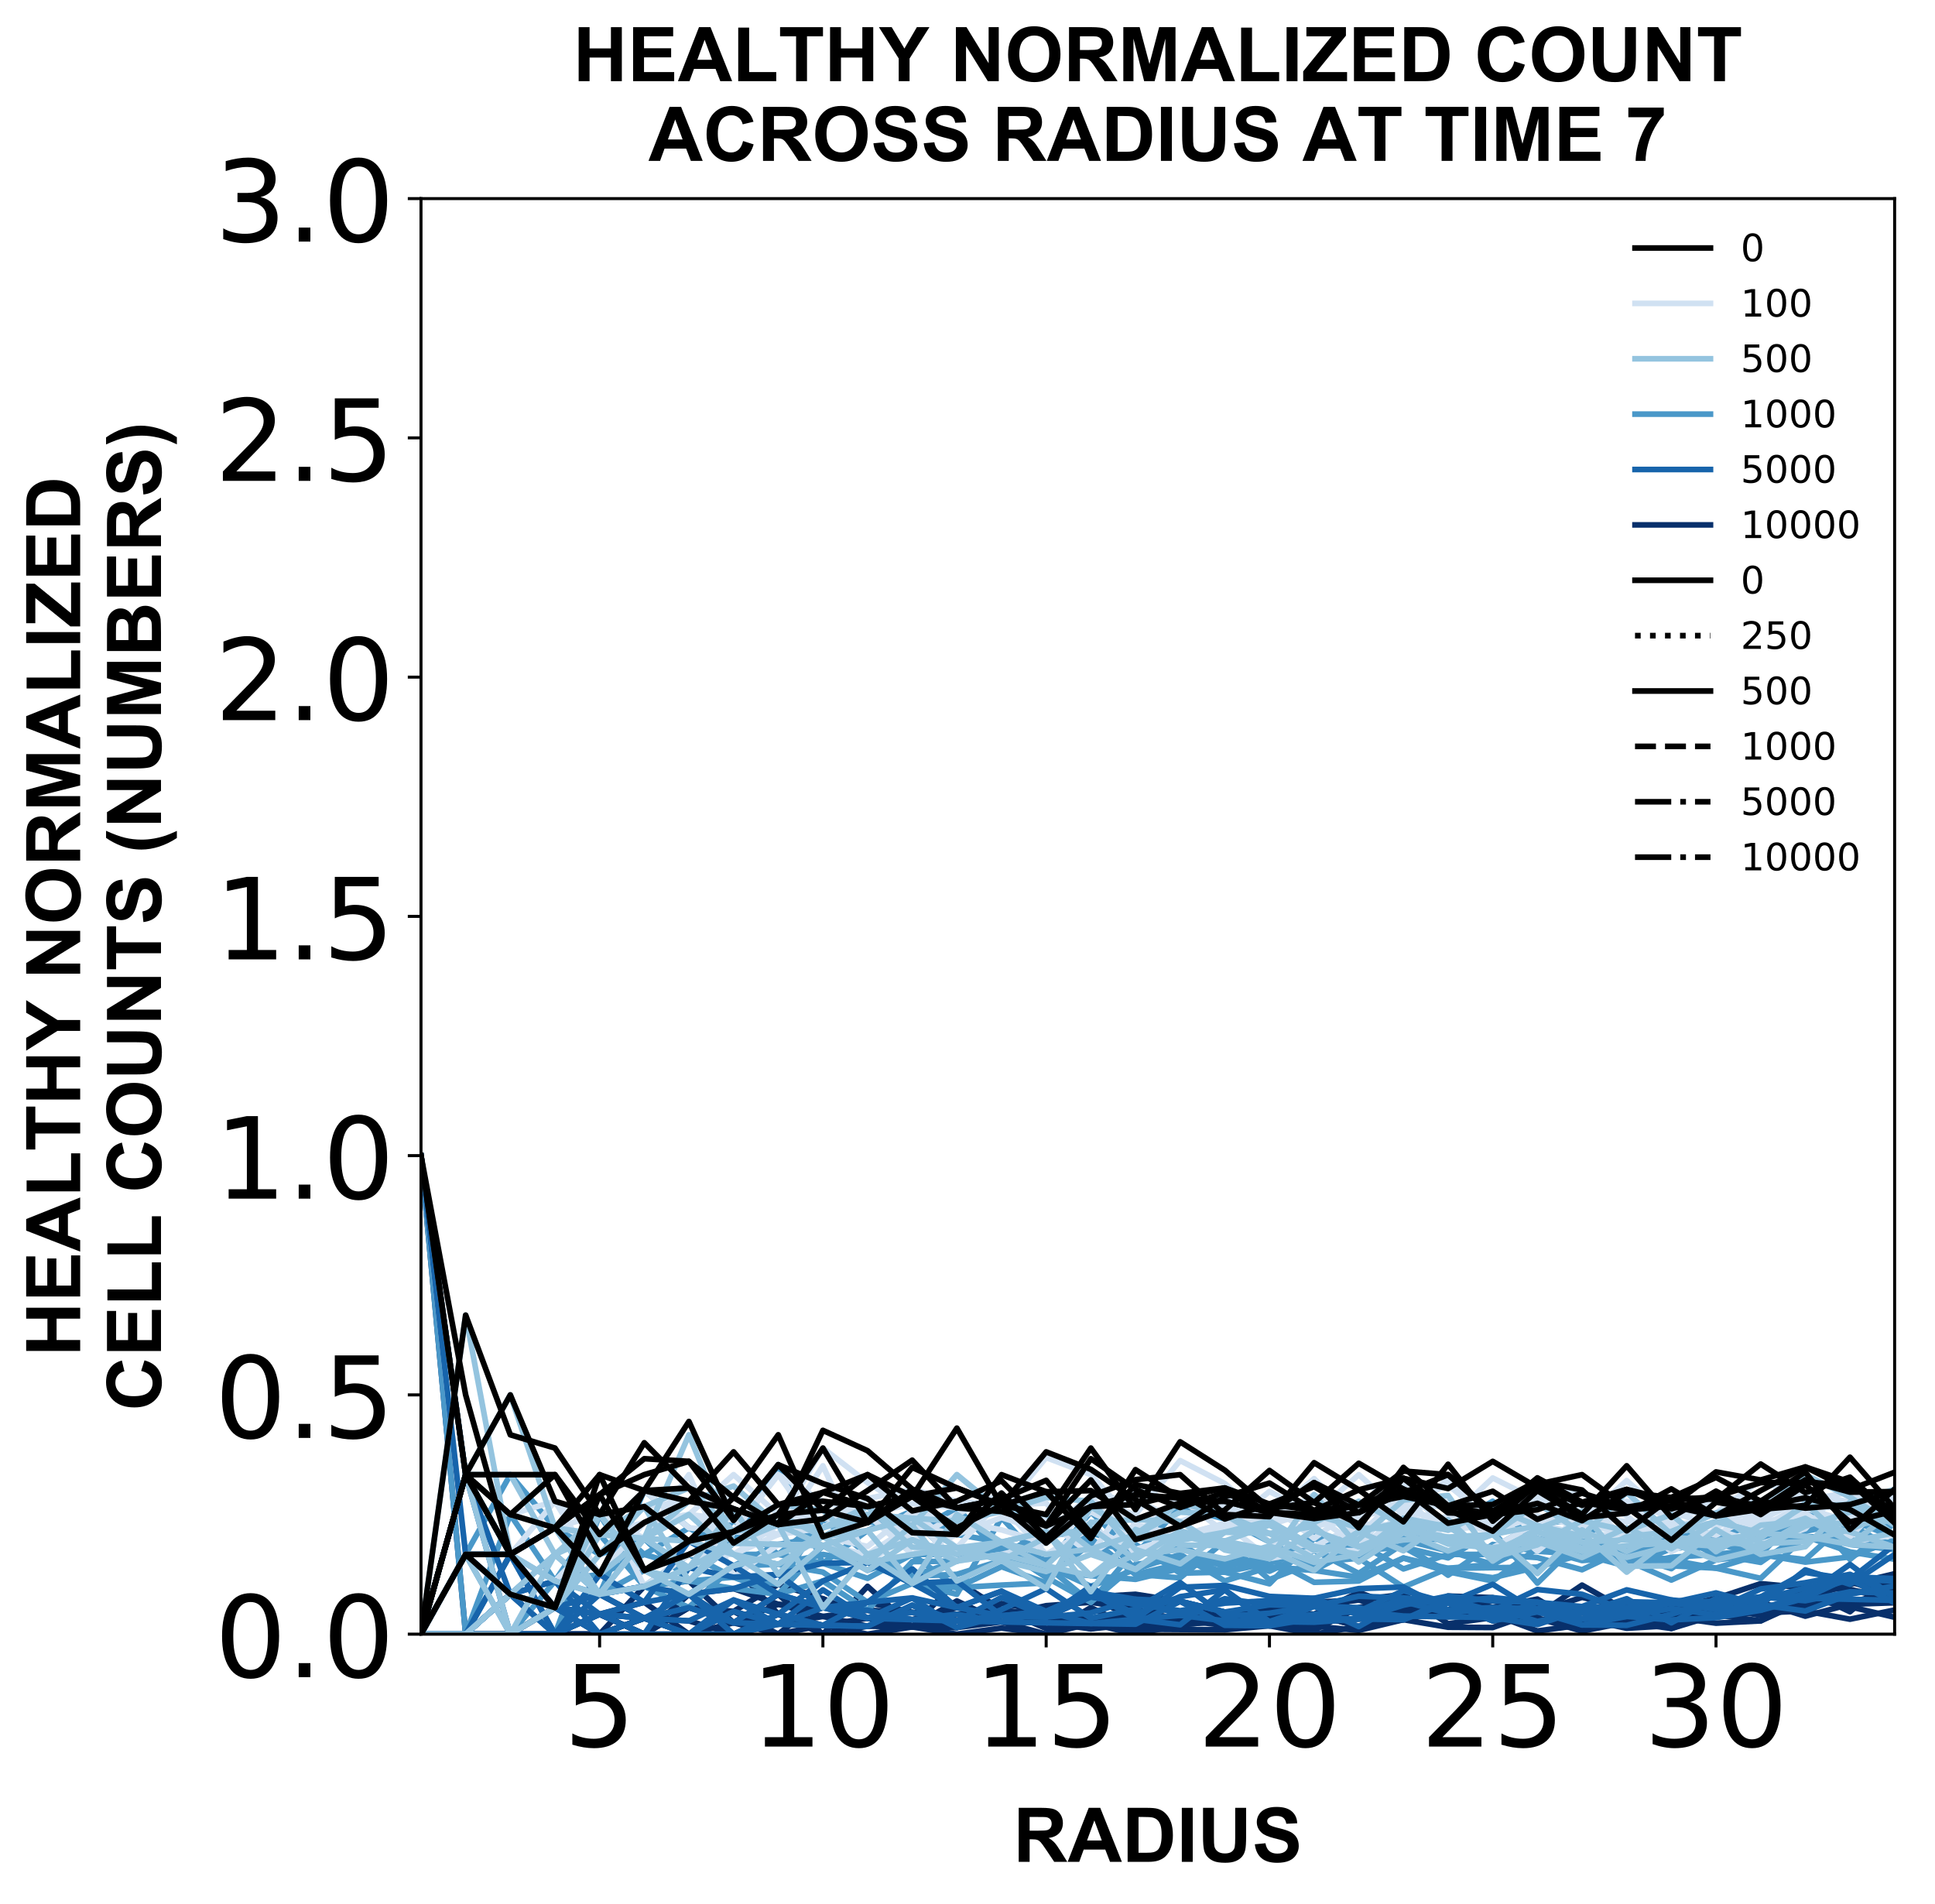 <?xml version="1.0" encoding="utf-8" standalone="no"?>
<!DOCTYPE svg PUBLIC "-//W3C//DTD SVG 1.1//EN"
  "http://www.w3.org/Graphics/SVG/1.1/DTD/svg11.dtd">
<!-- Created with matplotlib (https://matplotlib.org/) -->
<svg height="504.658pt" version="1.1" viewBox="0 0 512.89 504.658" width="512.89pt" xmlns="http://www.w3.org/2000/svg" xmlns:xlink="http://www.w3.org/1999/xlink">
 <defs>
  <style type="text/css">
*{stroke-linecap:butt;stroke-linejoin:round;}
  </style>
 </defs>
 <g id="figure_1">
  <g id="patch_1">
   <path d="M 0 504.658 
L 512.89 504.658 
L 512.89 -0 
L 0 -0 
z
" style="fill:#ffffff;"/>
  </g>
  <g id="axes_1">
   <g id="patch_2">
    <path d="M 111.59 433.161 
L 502.19 433.161 
L 502.19 52.641 
L 111.59 52.641 
z
" style="fill:#ffffff;"/>
   </g>
   <g id="matplotlib.axis_1">
    <g id="xtick_1">
     <g id="line2d_1">
      <defs>
       <path d="M 0 0 
L 0 3.5 
" id="m2576e3bba3" style="stroke:#000000;stroke-width:0.8;"/>
      </defs>
      <g>
       <use style="stroke:#000000;stroke-width:0.8;" x="158.935" xlink:href="#m2576e3bba3" y="433.161"/>
      </g>
     </g>
     <g id="text_1">
      <!-- 5 -->
      <defs>
       <path d="M 10.797 72.906 
L 49.516 72.906 
L 49.516 64.594 
L 19.828 64.594 
L 19.828 46.734 
Q 21.969 47.469 24.109 47.828 
Q 26.266 48.188 28.422 48.188 
Q 40.625 48.188 47.75 41.5 
Q 54.891 34.812 54.891 23.391 
Q 54.891 11.625 47.562 5.094 
Q 40.234 -1.422 26.906 -1.422 
Q 22.312 -1.422 17.547 -0.641 
Q 12.797 0.141 7.719 1.703 
L 7.719 11.625 
Q 12.109 9.234 16.797 8.062 
Q 21.484 6.891 26.703 6.891 
Q 35.156 6.891 40.078 11.328 
Q 45.016 15.766 45.016 23.391 
Q 45.016 31 40.078 35.438 
Q 35.156 39.891 26.703 39.891 
Q 22.75 39.891 18.812 39.016 
Q 14.891 38.141 10.797 36.281 
z
" id="DejaVuSans-53"/>
      </defs>
      <g transform="translate(149.392 462.957)scale(0.3 -0.3)">
       <use xlink:href="#DejaVuSans-53"/>
      </g>
     </g>
    </g>
    <g id="xtick_2">
     <g id="line2d_2">
      <g>
       <use style="stroke:#000000;stroke-width:0.8;" x="218.117" xlink:href="#m2576e3bba3" y="433.161"/>
      </g>
     </g>
     <g id="text_2">
      <!-- 10 -->
      <defs>
       <path d="M 12.406 8.297 
L 28.516 8.297 
L 28.516 63.922 
L 10.984 60.406 
L 10.984 69.391 
L 28.422 72.906 
L 38.281 72.906 
L 38.281 8.297 
L 54.391 8.297 
L 54.391 0 
L 12.406 0 
z
" id="DejaVuSans-49"/>
       <path d="M 31.781 66.406 
Q 24.172 66.406 20.328 58.906 
Q 16.5 51.422 16.5 36.375 
Q 16.5 21.391 20.328 13.891 
Q 24.172 6.391 31.781 6.391 
Q 39.453 6.391 43.281 13.891 
Q 47.125 21.391 47.125 36.375 
Q 47.125 51.422 43.281 58.906 
Q 39.453 66.406 31.781 66.406 
z
M 31.781 74.219 
Q 44.047 74.219 50.516 64.516 
Q 56.984 54.828 56.984 36.375 
Q 56.984 17.969 50.516 8.266 
Q 44.047 -1.422 31.781 -1.422 
Q 19.531 -1.422 13.062 8.266 
Q 6.594 17.969 6.594 36.375 
Q 6.594 54.828 13.062 64.516 
Q 19.531 74.219 31.781 74.219 
z
" id="DejaVuSans-48"/>
      </defs>
      <g transform="translate(199.03 462.957)scale(0.3 -0.3)">
       <use xlink:href="#DejaVuSans-49"/>
       <use x="63.623" xlink:href="#DejaVuSans-48"/>
      </g>
     </g>
    </g>
    <g id="xtick_3">
     <g id="line2d_3">
      <g>
       <use style="stroke:#000000;stroke-width:0.8;" x="277.299" xlink:href="#m2576e3bba3" y="433.161"/>
      </g>
     </g>
     <g id="text_3">
      <!-- 15 -->
      <g transform="translate(258.212 462.957)scale(0.3 -0.3)">
       <use xlink:href="#DejaVuSans-49"/>
       <use x="63.623" xlink:href="#DejaVuSans-53"/>
      </g>
     </g>
    </g>
    <g id="xtick_4">
     <g id="line2d_4">
      <g>
       <use style="stroke:#000000;stroke-width:0.8;" x="336.481" xlink:href="#m2576e3bba3" y="433.161"/>
      </g>
     </g>
     <g id="text_4">
      <!-- 20 -->
      <defs>
       <path d="M 19.188 8.297 
L 53.609 8.297 
L 53.609 0 
L 7.328 0 
L 7.328 8.297 
Q 12.938 14.109 22.625 23.891 
Q 32.328 33.688 34.812 36.531 
Q 39.547 41.844 41.422 45.531 
Q 43.312 49.219 43.312 52.781 
Q 43.312 58.594 39.234 62.25 
Q 35.156 65.922 28.609 65.922 
Q 23.969 65.922 18.812 64.312 
Q 13.672 62.703 7.812 59.422 
L 7.812 69.391 
Q 13.766 71.781 18.938 73 
Q 24.125 74.219 28.422 74.219 
Q 39.75 74.219 46.484 68.547 
Q 53.219 62.891 53.219 53.422 
Q 53.219 48.922 51.531 44.891 
Q 49.859 40.875 45.406 35.406 
Q 44.188 33.984 37.641 27.219 
Q 31.109 20.453 19.188 8.297 
z
" id="DejaVuSans-50"/>
      </defs>
      <g transform="translate(317.393 462.957)scale(0.3 -0.3)">
       <use xlink:href="#DejaVuSans-50"/>
       <use x="63.623" xlink:href="#DejaVuSans-48"/>
      </g>
     </g>
    </g>
    <g id="xtick_5">
     <g id="line2d_5">
      <g>
       <use style="stroke:#000000;stroke-width:0.8;" x="395.663" xlink:href="#m2576e3bba3" y="433.161"/>
      </g>
     </g>
     <g id="text_5">
      <!-- 25 -->
      <g transform="translate(376.575 462.957)scale(0.3 -0.3)">
       <use xlink:href="#DejaVuSans-50"/>
       <use x="63.623" xlink:href="#DejaVuSans-53"/>
      </g>
     </g>
    </g>
    <g id="xtick_6">
     <g id="line2d_6">
      <g>
       <use style="stroke:#000000;stroke-width:0.8;" x="454.845" xlink:href="#m2576e3bba3" y="433.161"/>
      </g>
     </g>
     <g id="text_6">
      <!-- 30 -->
      <defs>
       <path d="M 40.578 39.312 
Q 47.656 37.797 51.625 33 
Q 55.609 28.219 55.609 21.188 
Q 55.609 10.406 48.188 4.484 
Q 40.766 -1.422 27.094 -1.422 
Q 22.516 -1.422 17.656 -0.516 
Q 12.797 0.391 7.625 2.203 
L 7.625 11.719 
Q 11.719 9.328 16.594 8.109 
Q 21.484 6.891 26.812 6.891 
Q 36.078 6.891 40.938 10.547 
Q 45.797 14.203 45.797 21.188 
Q 45.797 27.641 41.281 31.266 
Q 36.766 34.906 28.719 34.906 
L 20.219 34.906 
L 20.219 43.016 
L 29.109 43.016 
Q 36.375 43.016 40.234 45.922 
Q 44.094 48.828 44.094 54.297 
Q 44.094 59.906 40.109 62.906 
Q 36.141 65.922 28.719 65.922 
Q 24.656 65.922 20.016 65.031 
Q 15.375 64.156 9.812 62.312 
L 9.812 71.094 
Q 15.438 72.656 20.344 73.438 
Q 25.25 74.219 29.594 74.219 
Q 40.828 74.219 47.359 69.109 
Q 53.906 64.016 53.906 55.328 
Q 53.906 49.266 50.438 45.094 
Q 46.969 40.922 40.578 39.312 
z
" id="DejaVuSans-51"/>
      </defs>
      <g transform="translate(435.757 462.957)scale(0.3 -0.3)">
       <use xlink:href="#DejaVuSans-51"/>
       <use x="63.623" xlink:href="#DejaVuSans-48"/>
      </g>
     </g>
    </g>
    <g id="text_7">
     <!-- RADIUS -->
     <defs>
      <path d="M 7.328 0 
L 7.328 71.578 
L 37.75 71.578 
Q 49.219 71.578 54.422 69.641 
Q 59.625 67.719 62.75 62.781 
Q 65.875 57.859 65.875 51.516 
Q 65.875 43.453 61.125 38.203 
Q 56.391 32.953 46.969 31.594 
Q 51.656 28.859 54.703 25.578 
Q 57.766 22.312 62.938 13.969 
L 71.688 0 
L 54.391 0 
L 43.953 15.578 
Q 38.375 23.922 36.328 26.094 
Q 34.281 28.266 31.984 29.078 
Q 29.688 29.891 24.703 29.891 
L 21.781 29.891 
L 21.781 0 
z
M 21.781 41.312 
L 32.469 41.312 
Q 42.875 41.312 45.453 42.188 
Q 48.047 43.062 49.516 45.203 
Q 50.984 47.359 50.984 50.594 
Q 50.984 54.203 49.047 56.422 
Q 47.125 58.641 43.609 59.234 
Q 41.844 59.469 33.062 59.469 
L 21.781 59.469 
z
" id="Arial-BoldMT-82"/>
      <path d="M 71.828 0 
L 56.109 0 
L 49.859 16.266 
L 21.234 16.266 
L 15.328 0 
L 0 0 
L 27.875 71.578 
L 43.172 71.578 
z
M 45.219 28.328 
L 35.359 54.891 
L 25.688 28.328 
z
" id="Arial-BoldMT-65"/>
      <path d="M 7.234 71.578 
L 33.641 71.578 
Q 42.578 71.578 47.266 70.219 
Q 53.562 68.359 58.047 63.625 
Q 62.547 58.891 64.891 52.031 
Q 67.234 45.172 67.234 35.109 
Q 67.234 26.266 65.047 19.875 
Q 62.359 12.062 57.375 7.234 
Q 53.609 3.562 47.219 1.516 
Q 42.438 0 34.422 0 
L 7.234 0 
z
M 21.688 59.469 
L 21.688 12.062 
L 32.469 12.062 
Q 38.531 12.062 41.219 12.75 
Q 44.734 13.625 47.047 15.719 
Q 49.359 17.828 50.828 22.625 
Q 52.297 27.438 52.297 35.75 
Q 52.297 44.047 50.828 48.484 
Q 49.359 52.938 46.719 55.422 
Q 44.094 57.906 40.047 58.797 
Q 37.016 59.469 28.172 59.469 
z
" id="Arial-BoldMT-68"/>
      <path d="M 6.844 0 
L 6.844 71.578 
L 21.297 71.578 
L 21.297 0 
z
" id="Arial-BoldMT-73"/>
      <path d="M 7.172 71.578 
L 21.625 71.578 
L 21.625 32.812 
Q 21.625 23.578 22.172 20.844 
Q 23.094 16.453 26.578 13.797 
Q 30.078 11.141 36.141 11.141 
Q 42.281 11.141 45.406 13.641 
Q 48.531 16.156 49.172 19.812 
Q 49.812 23.484 49.812 31.984 
L 49.812 71.578 
L 64.266 71.578 
L 64.266 33.984 
Q 64.266 21.094 63.094 15.766 
Q 61.922 10.453 58.766 6.781 
Q 55.609 3.125 50.328 0.953 
Q 45.062 -1.219 36.578 -1.219 
Q 26.312 -1.219 21.016 1.141 
Q 15.719 3.516 12.641 7.297 
Q 9.578 11.078 8.594 15.234 
Q 7.172 21.391 7.172 33.406 
z
" id="Arial-BoldMT-85"/>
      <path d="M 3.609 23.297 
L 17.672 24.656 
Q 18.953 17.578 22.828 14.25 
Q 26.703 10.938 33.297 10.938 
Q 40.281 10.938 43.812 13.891 
Q 47.359 16.844 47.359 20.797 
Q 47.359 23.344 45.875 25.125 
Q 44.391 26.906 40.672 28.219 
Q 38.141 29.109 29.109 31.344 
Q 17.484 34.234 12.797 38.422 
Q 6.203 44.344 6.203 52.828 
Q 6.203 58.297 9.297 63.062 
Q 12.406 67.828 18.234 70.312 
Q 24.078 72.797 32.328 72.797 
Q 45.797 72.797 52.609 66.891 
Q 59.422 60.984 59.766 51.125 
L 45.312 50.484 
Q 44.391 56 41.328 58.422 
Q 38.281 60.844 32.172 60.844 
Q 25.875 60.844 22.312 58.25 
Q 20.016 56.594 20.016 53.812 
Q 20.016 51.266 22.172 49.469 
Q 24.906 47.172 35.453 44.672 
Q 46 42.188 51.047 39.516 
Q 56.109 36.859 58.953 32.25 
Q 61.812 27.641 61.812 20.844 
Q 61.812 14.703 58.391 9.328 
Q 54.984 3.953 48.734 1.344 
Q 42.484 -1.266 33.156 -1.266 
Q 19.578 -1.266 12.297 5 
Q 5.031 11.281 3.609 23.297 
z
" id="Arial-BoldMT-83"/>
     </defs>
     <g transform="translate(268.554 493.511)scale(0.2 -0.2)">
      <use xlink:href="#Arial-BoldMT-82"/>
      <use x="72.217" xlink:href="#Arial-BoldMT-65"/>
      <use x="144.434" xlink:href="#Arial-BoldMT-68"/>
      <use x="216.65" xlink:href="#Arial-BoldMT-73"/>
      <use x="244.434" xlink:href="#Arial-BoldMT-85"/>
      <use x="316.65" xlink:href="#Arial-BoldMT-83"/>
     </g>
    </g>
   </g>
   <g id="matplotlib.axis_2">
    <g id="ytick_1">
     <g id="line2d_7">
      <defs>
       <path d="M 0 0 
L -3.5 0 
" id="md1327b1502" style="stroke:#000000;stroke-width:0.8;"/>
      </defs>
      <g>
       <use style="stroke:#000000;stroke-width:0.8;" x="111.59" xlink:href="#md1327b1502" y="433.161"/>
      </g>
     </g>
     <g id="text_8">
      <!-- 0.0 -->
      <defs>
       <path d="M 10.688 12.406 
L 21 12.406 
L 21 0 
L 10.688 0 
z
" id="DejaVuSans-46"/>
      </defs>
      <g transform="translate(56.881 444.559)scale(0.3 -0.3)">
       <use xlink:href="#DejaVuSans-48"/>
       <use x="63.623" xlink:href="#DejaVuSans-46"/>
       <use x="95.41" xlink:href="#DejaVuSans-48"/>
      </g>
     </g>
    </g>
    <g id="ytick_2">
     <g id="line2d_8">
      <g>
       <use style="stroke:#000000;stroke-width:0.8;" x="111.59" xlink:href="#md1327b1502" y="369.741"/>
      </g>
     </g>
     <g id="text_9">
      <!-- 0.5 -->
      <g transform="translate(56.881 381.139)scale(0.3 -0.3)">
       <use xlink:href="#DejaVuSans-48"/>
       <use x="63.623" xlink:href="#DejaVuSans-46"/>
       <use x="95.41" xlink:href="#DejaVuSans-53"/>
      </g>
     </g>
    </g>
    <g id="ytick_3">
     <g id="line2d_9">
      <g>
       <use style="stroke:#000000;stroke-width:0.8;" x="111.59" xlink:href="#md1327b1502" y="306.321"/>
      </g>
     </g>
     <g id="text_10">
      <!-- 1.0 -->
      <g transform="translate(56.881 317.719)scale(0.3 -0.3)">
       <use xlink:href="#DejaVuSans-49"/>
       <use x="63.623" xlink:href="#DejaVuSans-46"/>
       <use x="95.41" xlink:href="#DejaVuSans-48"/>
      </g>
     </g>
    </g>
    <g id="ytick_4">
     <g id="line2d_10">
      <g>
       <use style="stroke:#000000;stroke-width:0.8;" x="111.59" xlink:href="#md1327b1502" y="242.901"/>
      </g>
     </g>
     <g id="text_11">
      <!-- 1.5 -->
      <g transform="translate(56.881 254.299)scale(0.3 -0.3)">
       <use xlink:href="#DejaVuSans-49"/>
       <use x="63.623" xlink:href="#DejaVuSans-46"/>
       <use x="95.41" xlink:href="#DejaVuSans-53"/>
      </g>
     </g>
    </g>
    <g id="ytick_5">
     <g id="line2d_11">
      <g>
       <use style="stroke:#000000;stroke-width:0.8;" x="111.59" xlink:href="#md1327b1502" y="179.481"/>
      </g>
     </g>
     <g id="text_12">
      <!-- 2.0 -->
      <g transform="translate(56.881 190.879)scale(0.3 -0.3)">
       <use xlink:href="#DejaVuSans-50"/>
       <use x="63.623" xlink:href="#DejaVuSans-46"/>
       <use x="95.41" xlink:href="#DejaVuSans-48"/>
      </g>
     </g>
    </g>
    <g id="ytick_6">
     <g id="line2d_12">
      <g>
       <use style="stroke:#000000;stroke-width:0.8;" x="111.59" xlink:href="#md1327b1502" y="116.061"/>
      </g>
     </g>
     <g id="text_13">
      <!-- 2.5 -->
      <g transform="translate(56.881 127.459)scale(0.3 -0.3)">
       <use xlink:href="#DejaVuSans-50"/>
       <use x="63.623" xlink:href="#DejaVuSans-46"/>
       <use x="95.41" xlink:href="#DejaVuSans-53"/>
      </g>
     </g>
    </g>
    <g id="ytick_7">
     <g id="line2d_13">
      <g>
       <use style="stroke:#000000;stroke-width:0.8;" x="111.59" xlink:href="#md1327b1502" y="52.641"/>
      </g>
     </g>
     <g id="text_14">
      <!-- 3.0 -->
      <g transform="translate(56.881 64.039)scale(0.3 -0.3)">
       <use xlink:href="#DejaVuSans-51"/>
       <use x="63.623" xlink:href="#DejaVuSans-46"/>
       <use x="95.41" xlink:href="#DejaVuSans-48"/>
      </g>
     </g>
    </g>
    <g id="text_15">
     <!-- HEALTHY NORMALIZED -->
     <defs>
      <path d="M 7.328 0 
L 7.328 71.578 
L 21.781 71.578 
L 21.781 43.406 
L 50.094 43.406 
L 50.094 71.578 
L 64.547 71.578 
L 64.547 0 
L 50.094 0 
L 50.094 31.297 
L 21.781 31.297 
L 21.781 0 
z
" id="Arial-BoldMT-72"/>
      <path d="M 7.281 0 
L 7.281 71.578 
L 60.359 71.578 
L 60.359 59.469 
L 21.734 59.469 
L 21.734 43.609 
L 57.672 43.609 
L 57.672 31.547 
L 21.734 31.547 
L 21.734 12.062 
L 61.719 12.062 
L 61.719 0 
z
" id="Arial-BoldMT-69"/>
      <path d="M 7.672 0 
L 7.672 71 
L 22.125 71 
L 22.125 12.062 
L 58.062 12.062 
L 58.062 0 
z
" id="Arial-BoldMT-76"/>
      <path d="M 23.391 0 
L 23.391 59.469 
L 2.156 59.469 
L 2.156 71.578 
L 59.031 71.578 
L 59.031 59.469 
L 37.844 59.469 
L 37.844 0 
z
" id="Arial-BoldMT-84"/>
      <path d="M 26.078 0 
L 26.078 30.125 
L -0.141 71.578 
L 16.797 71.578 
L 33.641 43.266 
L 50.141 71.578 
L 66.797 71.578 
L 40.484 30.031 
L 40.484 0 
z
" id="Arial-BoldMT-89"/>
      <path id="Arial-BoldMT-32"/>
      <path d="M 7.422 0 
L 7.422 71.578 
L 21.484 71.578 
L 50.781 23.781 
L 50.781 71.578 
L 64.203 71.578 
L 64.203 0 
L 49.703 0 
L 20.844 46.688 
L 20.844 0 
z
" id="Arial-BoldMT-78"/>
      <path d="M 4.344 35.359 
Q 4.344 46.297 7.625 53.719 
Q 10.062 59.188 14.281 63.531 
Q 18.5 67.875 23.531 69.969 
Q 30.219 72.797 38.969 72.797 
Q 54.781 72.797 64.281 62.984 
Q 73.781 53.172 73.781 35.688 
Q 73.781 18.359 64.359 8.562 
Q 54.938 -1.219 39.156 -1.219 
Q 23.188 -1.219 13.766 8.516 
Q 4.344 18.266 4.344 35.359 
z
M 19.234 35.844 
Q 19.234 23.688 24.844 17.406 
Q 30.469 11.141 39.109 11.141 
Q 47.75 11.141 53.297 17.359 
Q 58.844 23.578 58.844 36.031 
Q 58.844 48.344 53.438 54.391 
Q 48.047 60.453 39.109 60.453 
Q 30.172 60.453 24.703 54.312 
Q 19.234 48.188 19.234 35.844 
z
" id="Arial-BoldMT-79"/>
      <path d="M 7.078 0 
L 7.078 71.578 
L 28.719 71.578 
L 41.703 22.75 
L 54.547 71.578 
L 76.219 71.578 
L 76.219 0 
L 62.797 0 
L 62.797 56.344 
L 48.578 0 
L 34.672 0 
L 20.516 56.344 
L 20.516 0 
z
" id="Arial-BoldMT-77"/>
      <path d="M 1.078 0 
L 1.078 13.031 
L 38.672 59.469 
L 5.328 59.469 
L 5.328 71.578 
L 57.719 71.578 
L 57.719 60.359 
L 18.5 12.062 
L 59.234 12.062 
L 59.234 0 
z
" id="Arial-BoldMT-90"/>
     </defs>
     <g transform="translate(21.253 359.548)rotate(-90)scale(0.2 -0.2)">
      <use xlink:href="#Arial-BoldMT-72"/>
      <use x="72.217" xlink:href="#Arial-BoldMT-69"/>
      <use x="138.916" xlink:href="#Arial-BoldMT-65"/>
      <use x="211.133" xlink:href="#Arial-BoldMT-76"/>
      <use x="272.107" xlink:href="#Arial-BoldMT-84"/>
      <use x="333.191" xlink:href="#Arial-BoldMT-72"/>
      <use x="405.408" xlink:href="#Arial-BoldMT-89"/>
      <use x="472.092" xlink:href="#Arial-BoldMT-32"/>
      <use x="499.875" xlink:href="#Arial-BoldMT-78"/>
      <use x="572.092" xlink:href="#Arial-BoldMT-79"/>
      <use x="649.875" xlink:href="#Arial-BoldMT-82"/>
      <use x="722.092" xlink:href="#Arial-BoldMT-77"/>
      <use x="805.393" xlink:href="#Arial-BoldMT-65"/>
      <use x="877.609" xlink:href="#Arial-BoldMT-76"/>
      <use x="938.693" xlink:href="#Arial-BoldMT-73"/>
      <use x="966.477" xlink:href="#Arial-BoldMT-90"/>
      <use x="1027.561" xlink:href="#Arial-BoldMT-69"/>
      <use x="1094.26" xlink:href="#Arial-BoldMT-68"/>
     </g>
     <!-- CELL COUNTS (NUMBERS) -->
     <defs>
      <path d="M 53.078 26.312 
L 67.094 21.875 
Q 63.875 10.156 56.375 4.469 
Q 48.875 -1.219 37.359 -1.219 
Q 23.094 -1.219 13.906 8.516 
Q 4.734 18.266 4.734 35.156 
Q 4.734 53.031 13.953 62.906 
Q 23.188 72.797 38.234 72.797 
Q 51.375 72.797 59.578 65.047 
Q 64.453 60.453 66.891 51.859 
L 52.594 48.438 
Q 51.312 54 47.281 57.219 
Q 43.266 60.453 37.5 60.453 
Q 29.547 60.453 24.578 54.734 
Q 19.625 49.031 19.625 36.234 
Q 19.625 22.656 24.5 16.891 
Q 29.391 11.141 37.203 11.141 
Q 42.969 11.141 47.109 14.797 
Q 51.266 18.453 53.078 26.312 
z
" id="Arial-BoldMT-67"/>
      <path d="M 29.938 -21.047 
L 20.516 -21.047 
Q 13.031 -9.766 9.125 2.391 
Q 5.219 14.547 5.219 25.922 
Q 5.219 40.047 10.062 52.641 
Q 14.266 63.578 20.703 72.797 
L 30.078 72.797 
Q 23.391 58.016 20.875 47.625 
Q 18.359 37.25 18.359 25.641 
Q 18.359 17.625 19.844 9.219 
Q 21.344 0.828 23.922 -6.734 
Q 25.641 -11.719 29.938 -21.047 
z
" id="Arial-BoldMT-40"/>
      <path d="M 7.328 71.578 
L 35.938 71.578 
Q 44.438 71.578 48.609 70.875 
Q 52.781 70.172 56.078 67.922 
Q 59.375 65.672 61.562 61.938 
Q 63.766 58.203 63.766 53.562 
Q 63.766 48.531 61.047 44.328 
Q 58.344 40.141 53.719 38.031 
Q 60.25 36.141 63.766 31.547 
Q 67.281 26.953 67.281 20.75 
Q 67.281 15.875 65.016 11.25 
Q 62.75 6.641 58.812 3.875 
Q 54.891 1.125 49.125 0.484 
Q 45.516 0.094 31.688 0 
L 7.328 0 
z
M 21.781 59.672 
L 21.781 43.109 
L 31.25 43.109 
Q 39.703 43.109 41.75 43.359 
Q 45.453 43.797 47.578 45.922 
Q 49.703 48.047 49.703 51.516 
Q 49.703 54.828 47.875 56.906 
Q 46.047 58.984 42.438 59.422 
Q 40.281 59.672 30.078 59.672 
z
M 21.781 31.203 
L 21.781 12.062 
L 35.156 12.062 
Q 42.969 12.062 45.062 12.5 
Q 48.297 13.094 50.312 15.359 
Q 52.344 17.625 52.344 21.438 
Q 52.344 24.656 50.781 26.906 
Q 49.219 29.156 46.266 30.172 
Q 43.312 31.203 33.453 31.203 
z
" id="Arial-BoldMT-66"/>
      <path d="M 3.375 -21.047 
Q 7.422 -12.359 9.078 -7.719 
Q 10.75 -3.078 12.156 2.969 
Q 13.578 9.031 14.25 14.469 
Q 14.938 19.922 14.938 25.641 
Q 14.938 37.25 12.453 47.625 
Q 9.969 58.016 3.266 72.797 
L 12.594 72.797 
Q 19.969 62.312 24.047 50.531 
Q 28.125 38.766 28.125 26.656 
Q 28.125 16.453 24.906 4.781 
Q 21.234 -8.297 12.844 -21.047 
z
" id="Arial-BoldMT-41"/>
     </defs>
     <g transform="translate(42.671 374.003)rotate(-90)scale(0.2 -0.2)">
      <use xlink:href="#Arial-BoldMT-67"/>
      <use x="72.217" xlink:href="#Arial-BoldMT-69"/>
      <use x="138.916" xlink:href="#Arial-BoldMT-76"/>
      <use x="200" xlink:href="#Arial-BoldMT-76"/>
      <use x="261.068" xlink:href="#Arial-BoldMT-32"/>
      <use x="288.852" xlink:href="#Arial-BoldMT-67"/>
      <use x="361.068" xlink:href="#Arial-BoldMT-79"/>
      <use x="438.852" xlink:href="#Arial-BoldMT-85"/>
      <use x="511.068" xlink:href="#Arial-BoldMT-78"/>
      <use x="583.285" xlink:href="#Arial-BoldMT-84"/>
      <use x="644.369" xlink:href="#Arial-BoldMT-83"/>
      <use x="711.068" xlink:href="#Arial-BoldMT-32"/>
      <use x="738.852" xlink:href="#Arial-BoldMT-40"/>
      <use x="772.152" xlink:href="#Arial-BoldMT-78"/>
      <use x="844.369" xlink:href="#Arial-BoldMT-85"/>
      <use x="916.586" xlink:href="#Arial-BoldMT-77"/>
      <use x="999.887" xlink:href="#Arial-BoldMT-66"/>
      <use x="1072.104" xlink:href="#Arial-BoldMT-69"/>
      <use x="1138.803" xlink:href="#Arial-BoldMT-82"/>
      <use x="1211.02" xlink:href="#Arial-BoldMT-83"/>
      <use x="1277.719" xlink:href="#Arial-BoldMT-41"/>
     </g>
    </g>
   </g>
   <g id="line2d_14">
    <path clip-path="url(#p011add0d49)" d="M 111.59 306.321 
L 123.426 433.161 
L 135.263 433.161 
L 147.099 426.115 
L 158.935 433.161 
L 170.772 428.933 
L 182.608 433.161 
L 194.445 427.121 
L 206.281 419.949 
L 218.117 423.766 
L 229.954 428.933 
L 241.79 431.239 
L 253.626 419.068 
L 265.463 426.657 
L 277.299 428.631 
L 289.135 431.752 
L 300.972 429.197 
L 312.808 429.431 
L 324.645 429.638 
L 336.481 430.936 
L 348.317 433.161 
L 360.154 431.148 
L 371.99 429.318 
L 383.826 426.727 
L 395.663 427.876 
L 407.499 424.705 
L 419.335 427.47 
L 431.172 427.681 
L 443.008 427.876 
L 454.845 426.601 
L 466.681 426.819 
L 478.517 422.932 
L 490.354 418.627 
L 502.19 420.349 
" style="fill:none;stroke:#08306b;stroke-linecap:square;stroke-width:1.5;"/>
   </g>
   <g id="line2d_15">
    <path clip-path="url(#p011add0d49)" d="M 111.59 433.161 
L 123.426 433.161 
L 135.263 433.161 
L 147.099 433.161 
L 158.935 433.161 
L 170.772 428.933 
L 182.608 426.115 
L 194.445 415.041 
L 206.281 427.876 
L 218.117 430.812 
L 229.954 428.933 
L 241.79 431.239 
L 253.626 431.4 
L 265.463 429.909 
L 277.299 433.161 
L 289.135 430.343 
L 300.972 427.876 
L 312.808 429.431 
L 324.645 428.463 
L 336.481 426.485 
L 348.317 427.876 
L 360.154 431.148 
L 371.99 428.357 
L 383.826 427.646 
L 395.663 426.115 
L 407.499 427.242 
L 419.335 429.096 
L 431.172 426.115 
L 443.008 427.121 
L 454.845 423.685 
L 466.681 419.773 
L 478.517 420.886 
L 490.354 421.27 
L 502.19 424.193 
" style="fill:none;stroke:#08306b;stroke-linecap:square;stroke-width:1.5;"/>
   </g>
   <g id="line2d_16">
    <path clip-path="url(#p011add0d49)" d="M 111.59 433.161 
L 123.426 433.161 
L 135.263 433.161 
L 147.099 426.115 
L 158.935 427.876 
L 170.772 424.705 
L 182.608 433.161 
L 194.445 427.121 
L 206.281 430.519 
L 218.117 426.115 
L 229.954 426.819 
L 241.79 427.396 
L 253.626 429.638 
L 265.463 425.03 
L 277.299 427.121 
L 289.135 423.296 
L 300.972 422.591 
L 312.808 424.457 
L 324.645 429.638 
L 336.481 427.598 
L 348.317 424.705 
L 360.154 424.101 
L 371.99 422.591 
L 383.826 430.404 
L 395.663 428.757 
L 407.499 428.933 
L 419.335 432.348 
L 431.172 430.029 
L 443.008 430.896 
L 454.845 427.33 
L 466.681 424.705 
L 478.517 428.388 
L 490.354 425.234 
L 502.19 424.833 
" style="fill:none;stroke:#08306b;stroke-linecap:square;stroke-width:1.5;"/>
   </g>
   <g id="line2d_17">
    <path clip-path="url(#p011add0d49)" d="M 111.59 433.161 
L 123.426 433.161 
L 135.263 422.591 
L 147.099 433.161 
L 158.935 433.161 
L 170.772 428.933 
L 182.608 433.161 
L 194.445 430.141 
L 206.281 425.234 
L 218.117 428.463 
L 229.954 431.047 
L 241.79 429.318 
L 253.626 426.115 
L 265.463 428.283 
L 277.299 425.611 
L 289.135 424.705 
L 300.972 426.555 
L 312.808 429.431 
L 324.645 427.289 
L 336.481 427.598 
L 348.317 425.762 
L 360.154 424.101 
L 371.99 427.396 
L 383.826 423.97 
L 395.663 426.115 
L 407.499 423.86 
L 419.335 430.722 
L 431.172 430.029 
L 443.008 428.631 
L 454.845 430.245 
L 466.681 429.638 
L 478.517 423.614 
L 490.354 419.949 
L 502.19 417.146 
" style="fill:none;stroke:#08306b;stroke-linecap:square;stroke-width:1.5;"/>
   </g>
   <g id="line2d_18">
    <path clip-path="url(#p011add0d49)" d="M 111.59 433.161 
L 123.426 433.161 
L 135.263 433.161 
L 147.099 433.161 
L 158.935 433.161 
L 170.772 433.161 
L 182.608 422.591 
L 194.445 421.081 
L 206.281 425.234 
L 218.117 426.115 
L 229.954 424.705 
L 241.79 427.396 
L 253.626 427.876 
L 265.463 429.909 
L 277.299 430.141 
L 289.135 428.933 
L 300.972 429.197 
L 312.808 424.457 
L 324.645 427.289 
L 336.481 428.711 
L 348.317 427.876 
L 360.154 422.088 
L 371.99 426.435 
L 383.826 426.727 
L 395.663 424.353 
L 407.499 426.396 
L 419.335 429.909 
L 431.172 430.029 
L 443.008 431.651 
L 454.845 428.058 
L 466.681 429.638 
L 478.517 424.296 
L 490.354 424.573 
L 502.19 422.271 
" style="fill:none;stroke:#08306b;stroke-linecap:square;stroke-width:1.5;"/>
   </g>
   <g id="line2d_19">
    <path clip-path="url(#p011add0d49)" d="M 111.59 433.161 
L 123.426 433.161 
L 135.263 433.161 
L 147.099 433.161 
L 158.935 427.876 
L 170.772 433.161 
L 182.608 426.115 
L 194.445 430.141 
L 206.281 422.591 
L 218.117 433.161 
L 229.954 420.477 
L 241.79 431.239 
L 253.626 431.4 
L 265.463 426.657 
L 277.299 428.631 
L 289.135 428.933 
L 300.972 431.84 
L 312.808 431.918 
L 324.645 431.987 
L 336.481 430.936 
L 348.317 429.99 
L 360.154 429.135 
L 371.99 429.318 
L 383.826 423.051 
L 395.663 423.472 
L 407.499 428.088 
L 419.335 420.152 
L 431.172 426.898 
L 443.008 426.366 
L 454.845 423.685 
L 466.681 426.819 
L 478.517 423.614 
L 490.354 425.894 
L 502.19 428.677 
" style="fill:none;stroke:#08306b;stroke-linecap:square;stroke-width:1.5;"/>
   </g>
   <g id="line2d_20">
    <path clip-path="url(#p011add0d49)" d="M 111.59 433.161 
L 123.426 433.161 
L 135.263 412.021 
L 147.099 426.115 
L 158.935 422.591 
L 170.772 428.933 
L 182.608 429.638 
L 194.445 433.161 
L 206.281 427.876 
L 218.117 433.161 
L 229.954 431.047 
L 241.79 431.239 
L 253.626 433.161 
L 265.463 431.535 
L 277.299 433.161 
L 289.135 426.115 
L 300.972 431.84 
L 312.808 429.431 
L 324.645 430.812 
L 336.481 429.823 
L 348.317 432.104 
L 360.154 426.115 
L 371.99 423.552 
L 383.826 424.889 
L 395.663 429.638 
L 407.499 428.933 
L 419.335 431.535 
L 431.172 426.115 
L 443.008 431.651 
L 454.845 427.33 
L 466.681 427.524 
L 478.517 421.568 
L 490.354 427.216 
L 502.19 417.146 
" style="fill:none;stroke:#08306b;stroke-linecap:square;stroke-width:1.5;"/>
   </g>
   <g id="line2d_21">
    <path clip-path="url(#p011add0d49)" d="M 111.59 433.161 
L 123.426 433.161 
L 135.263 433.161 
L 147.099 433.161 
L 158.935 427.876 
L 170.772 433.161 
L 182.608 433.161 
L 194.445 433.161 
L 206.281 430.519 
L 218.117 428.463 
L 229.954 426.819 
L 241.79 429.318 
L 253.626 431.4 
L 265.463 428.283 
L 277.299 430.141 
L 289.135 431.752 
L 300.972 430.519 
L 312.808 430.674 
L 324.645 429.638 
L 336.481 429.823 
L 348.317 427.876 
L 360.154 431.148 
L 371.99 425.474 
L 383.826 428.566 
L 395.663 426.995 
L 407.499 425.551 
L 419.335 429.096 
L 431.172 431.595 
L 443.008 430.896 
L 454.845 425.872 
L 466.681 428.229 
L 478.517 425.66 
L 490.354 421.931 
L 502.19 421.63 
" style="fill:none;stroke:#08306b;stroke-linecap:square;stroke-width:1.5;"/>
   </g>
   <g id="line2d_22">
    <path clip-path="url(#p011add0d49)" d="M 111.59 433.161 
L 123.426 433.161 
L 135.263 433.161 
L 147.099 426.115 
L 158.935 427.876 
L 170.772 433.161 
L 182.608 426.115 
L 194.445 427.121 
L 206.281 433.161 
L 218.117 423.766 
L 229.954 428.933 
L 241.79 431.239 
L 253.626 427.876 
L 265.463 426.657 
L 277.299 431.651 
L 289.135 430.343 
L 300.972 433.161 
L 312.808 430.674 
L 324.645 429.638 
L 336.481 426.485 
L 348.317 428.933 
L 360.154 423.095 
L 371.99 429.318 
L 383.826 426.727 
L 395.663 427.876 
L 407.499 432.316 
L 419.335 430.722 
L 431.172 429.246 
L 443.008 426.366 
L 454.845 428.058 
L 466.681 427.524 
L 478.517 427.024 
L 490.354 429.197 
L 502.19 426.755 
" style="fill:none;stroke:#08306b;stroke-linecap:square;stroke-width:1.5;"/>
   </g>
   <g id="line2d_23">
    <path clip-path="url(#p011add0d49)" d="M 111.59 433.161 
L 123.426 412.021 
L 135.263 412.021 
L 147.099 433.161 
L 158.935 433.161 
L 170.772 420.477 
L 182.608 419.068 
L 194.445 430.141 
L 206.281 433.161 
L 218.117 430.812 
L 229.954 433.161 
L 241.79 431.239 
L 253.626 424.353 
L 265.463 429.909 
L 277.299 428.631 
L 289.135 423.296 
L 300.972 429.197 
L 312.808 429.431 
L 324.645 428.463 
L 336.481 430.936 
L 348.317 431.047 
L 360.154 432.155 
L 371.99 429.318 
L 383.826 431.323 
L 395.663 431.4 
L 407.499 427.242 
L 419.335 423.404 
L 431.172 426.115 
L 443.008 424.856 
L 454.845 426.601 
L 466.681 427.524 
L 478.517 422.932 
L 490.354 419.288 
L 502.19 422.912 
" style="fill:none;stroke:#08306b;stroke-linecap:square;stroke-width:1.5;"/>
   </g>
   <g id="line2d_24">
    <path clip-path="url(#p011add0d49)" d="M 111.59 306.321 
L 123.426 433.161 
L 135.263 401.451 
L 147.099 419.068 
L 158.935 422.591 
L 170.772 416.249 
L 182.608 412.021 
L 194.445 412.021 
L 206.281 412.021 
L 218.117 414.37 
L 229.954 405.679 
L 241.79 400.49 
L 253.626 406.736 
L 265.463 408.769 
L 277.299 415.041 
L 289.135 420.477 
L 300.972 415.985 
L 312.808 409.534 
L 324.645 415.545 
L 336.481 412.021 
L 348.317 410.964 
L 360.154 411.015 
L 371.99 407.217 
L 383.826 408.345 
L 395.663 410.26 
L 407.499 403.565 
L 419.335 403.077 
L 431.172 413.587 
L 443.008 418.816 
L 454.845 413.479 
L 466.681 412.021 
L 478.517 413.385 
L 490.354 402.772 
L 502.19 407.537 
" style="fill:none;stroke:#4a98c9;stroke-linecap:square;stroke-width:1.5;"/>
   </g>
   <g id="line2d_25">
    <path clip-path="url(#p011add0d49)" d="M 111.59 433.161 
L 123.426 433.161 
L 135.263 422.591 
L 147.099 426.115 
L 158.935 422.591 
L 170.772 395.109 
L 182.608 404.975 
L 194.445 409.001 
L 206.281 409.379 
L 218.117 409.672 
L 229.954 414.135 
L 241.79 417.787 
L 253.626 417.306 
L 265.463 413.647 
L 277.299 415.041 
L 289.135 424.705 
L 300.972 410.7 
L 312.808 413.265 
L 324.645 416.719 
L 336.481 419.81 
L 348.317 407.793 
L 360.154 411.015 
L 371.99 410.099 
L 383.826 412.94 
L 395.663 405.855 
L 407.499 419.632 
L 419.335 407.956 
L 431.172 412.021 
L 443.008 415.796 
L 454.845 406.918 
L 466.681 407.793 
L 478.517 403.156 
L 490.354 409.379 
L 502.19 410.74 
" style="fill:none;stroke:#4a98c9;stroke-linecap:square;stroke-width:1.5;"/>
   </g>
   <g id="line2d_26">
    <path clip-path="url(#p011add0d49)" d="M 111.59 306.321 
L 123.426 390.881 
L 135.263 412.021 
L 147.099 419.068 
L 158.935 401.451 
L 170.772 412.021 
L 182.608 404.975 
L 194.445 412.021 
L 206.281 414.664 
L 218.117 412.021 
L 229.954 414.135 
L 241.79 419.709 
L 253.626 422.591 
L 265.463 402.264 
L 277.299 415.041 
L 289.135 400.747 
L 300.972 412.021 
L 312.808 399.586 
L 324.645 402.626 
L 336.481 408.683 
L 348.317 415.192 
L 360.154 409.001 
L 371.99 415.865 
L 383.826 412.021 
L 395.663 412.021 
L 407.499 412.867 
L 419.335 416.087 
L 431.172 410.455 
L 443.008 410.511 
L 454.845 409.105 
L 466.681 412.021 
L 478.517 414.067 
L 490.354 412.682 
L 502.19 408.178 
" style="fill:none;stroke:#4a98c9;stroke-linecap:square;stroke-width:1.5;"/>
   </g>
   <g id="line2d_27">
    <path clip-path="url(#p011add0d49)" d="M 111.59 433.161 
L 123.426 433.161 
L 135.263 422.591 
L 147.099 412.021 
L 158.935 422.591 
L 170.772 420.477 
L 182.608 412.021 
L 194.445 418.061 
L 206.281 419.949 
L 218.117 402.626 
L 229.954 403.565 
L 241.79 402.412 
L 253.626 413.783 
L 265.463 410.395 
L 277.299 413.531 
L 289.135 407.793 
L 300.972 417.306 
L 312.808 414.508 
L 324.645 414.37 
L 336.481 413.134 
L 348.317 419.42 
L 360.154 419.068 
L 371.99 412.982 
L 383.826 416.617 
L 395.663 419.068 
L 407.499 410.33 
L 419.335 413.647 
L 431.172 412.804 
L 443.008 406.736 
L 454.845 412.021 
L 466.681 410.612 
L 478.517 403.156 
L 490.354 404.754 
L 502.19 403.693 
" style="fill:none;stroke:#4a98c9;stroke-linecap:square;stroke-width:1.5;"/>
   </g>
   <g id="line2d_28">
    <path clip-path="url(#p011add0d49)" d="M 111.59 433.161 
L 123.426 412.021 
L 135.263 433.161 
L 147.099 419.068 
L 158.935 417.306 
L 170.772 412.021 
L 182.608 415.545 
L 194.445 402.961 
L 206.281 412.021 
L 218.117 402.626 
L 229.954 412.021 
L 241.79 417.787 
L 253.626 413.783 
L 265.463 410.395 
L 277.299 416.551 
L 289.135 417.659 
L 300.972 418.627 
L 312.808 415.752 
L 324.645 413.196 
L 336.481 416.472 
L 348.317 410.964 
L 360.154 413.028 
L 371.99 405.295 
L 383.826 404.668 
L 395.663 397.928 
L 407.499 409.484 
L 419.335 411.208 
L 431.172 410.455 
L 443.008 415.041 
L 454.845 415.666 
L 466.681 418.363 
L 478.517 407.248 
L 490.354 408.058 
L 502.19 410.74 
" style="fill:none;stroke:#4a98c9;stroke-linecap:square;stroke-width:1.5;"/>
   </g>
   <g id="line2d_29">
    <path clip-path="url(#p011add0d49)" d="M 111.59 433.161 
L 123.426 412.021 
L 135.263 422.591 
L 147.099 433.161 
L 158.935 401.451 
L 170.772 420.477 
L 182.608 426.115 
L 194.445 415.041 
L 206.281 409.379 
L 218.117 407.323 
L 229.954 401.451 
L 241.79 406.256 
L 253.626 399.69 
L 265.463 412.021 
L 277.299 405.981 
L 289.135 407.793 
L 300.972 417.306 
L 312.808 418.239 
L 324.645 408.498 
L 336.481 418.697 
L 348.317 414.135 
L 360.154 413.028 
L 371.99 420.669 
L 383.826 415.698 
L 395.663 414.664 
L 407.499 408.639 
L 419.335 408.769 
L 431.172 414.37 
L 443.008 407.491 
L 454.845 406.19 
L 466.681 413.431 
L 478.517 407.248 
L 490.354 411.361 
L 502.19 413.302 
" style="fill:none;stroke:#4a98c9;stroke-linecap:square;stroke-width:1.5;"/>
   </g>
   <g id="line2d_30">
    <path clip-path="url(#p011add0d49)" d="M 111.59 433.161 
L 123.426 412.021 
L 135.263 390.881 
L 147.099 404.975 
L 158.935 412.021 
L 170.772 407.793 
L 182.608 419.068 
L 194.445 409.001 
L 206.281 388.239 
L 218.117 414.37 
L 229.954 418.363 
L 241.79 412.021 
L 253.626 420.83 
L 265.463 415.274 
L 277.299 419.571 
L 289.135 406.384 
L 300.972 409.379 
L 312.808 416.995 
L 324.645 416.719 
L 336.481 414.247 
L 348.317 406.736 
L 360.154 409.001 
L 371.99 410.099 
L 383.826 416.617 
L 395.663 418.187 
L 407.499 415.404 
L 419.335 412.021 
L 431.172 411.238 
L 443.008 413.531 
L 454.845 415.666 
L 466.681 412.021 
L 478.517 399.746 
L 490.354 413.342 
L 502.19 403.693 
" style="fill:none;stroke:#4a98c9;stroke-linecap:square;stroke-width:1.5;"/>
   </g>
   <g id="line2d_31">
    <path clip-path="url(#p011add0d49)" d="M 111.59 433.161 
L 123.426 433.161 
L 135.263 412.021 
L 147.099 433.161 
L 158.935 417.306 
L 170.772 407.793 
L 182.608 419.068 
L 194.445 418.061 
L 206.281 422.591 
L 218.117 409.672 
L 229.954 416.249 
L 241.79 412.021 
L 253.626 412.021 
L 265.463 410.395 
L 277.299 418.061 
L 289.135 424.705 
L 300.972 414.664 
L 312.808 413.265 
L 324.645 413.196 
L 336.481 414.247 
L 348.317 410.964 
L 360.154 417.055 
L 371.99 409.139 
L 383.826 417.536 
L 395.663 409.379 
L 407.499 411.176 
L 419.335 412.021 
L 431.172 415.153 
L 443.008 412.776 
L 454.845 412.021 
L 466.681 414.135 
L 478.517 405.884 
L 490.354 403.433 
L 502.19 403.053 
" style="fill:none;stroke:#4a98c9;stroke-linecap:square;stroke-width:1.5;"/>
   </g>
   <g id="line2d_32">
    <path clip-path="url(#p011add0d49)" d="M 111.59 433.161 
L 123.426 433.161 
L 135.263 422.591 
L 147.099 426.115 
L 158.935 406.736 
L 170.772 420.477 
L 182.608 422.591 
L 194.445 415.041 
L 206.281 414.664 
L 218.117 416.719 
L 229.954 424.705 
L 241.79 419.709 
L 253.626 420.83 
L 265.463 420.152 
L 277.299 419.571 
L 289.135 403.565 
L 300.972 415.985 
L 312.808 412.021 
L 324.645 419.068 
L 336.481 415.359 
L 348.317 416.249 
L 360.154 418.061 
L 371.99 412.982 
L 383.826 415.698 
L 395.663 415.545 
L 407.499 415.404 
L 419.335 409.582 
L 431.172 413.587 
L 443.008 410.511 
L 454.845 409.105 
L 466.681 408.498 
L 478.517 407.93 
L 490.354 406.076 
L 502.19 409.459 
" style="fill:none;stroke:#4a98c9;stroke-linecap:square;stroke-width:1.5;"/>
   </g>
   <g id="line2d_33">
    <path clip-path="url(#p011add0d49)" d="M 111.59 433.161 
L 123.426 390.881 
L 135.263 412.021 
L 147.099 426.115 
L 158.935 422.591 
L 170.772 420.477 
L 182.608 419.068 
L 194.445 421.081 
L 206.281 422.591 
L 218.117 419.068 
L 229.954 426.819 
L 241.79 413.943 
L 253.626 413.783 
L 265.463 410.395 
L 277.299 418.061 
L 289.135 409.203 
L 300.972 410.7 
L 312.808 414.508 
L 324.645 414.37 
L 336.481 415.359 
L 348.317 416.249 
L 360.154 410.008 
L 371.99 408.178 
L 383.826 411.102 
L 395.663 414.664 
L 407.499 407.793 
L 419.335 410.395 
L 431.172 415.153 
L 443.008 410.511 
L 454.845 406.918 
L 466.681 404.27 
L 478.517 405.202 
L 490.354 404.094 
L 502.19 410.74 
" style="fill:none;stroke:#4a98c9;stroke-linecap:square;stroke-width:1.5;"/>
   </g>
   <g id="line2d_34">
    <path clip-path="url(#p011add0d49)" d="M 111.59 306.321 
L 123.426 390.881 
L 135.263 412.021 
L 147.099 397.928 
L 158.935 417.306 
L 170.772 403.565 
L 182.608 401.451 
L 194.445 402.961 
L 206.281 406.736 
L 218.117 404.975 
L 229.954 397.223 
L 241.79 394.725 
L 253.626 397.928 
L 265.463 399.012 
L 277.299 398.431 
L 289.135 412.021 
L 300.972 404.094 
L 312.808 408.291 
L 324.645 403.8 
L 336.481 403.12 
L 348.317 396.166 
L 360.154 401.955 
L 371.99 398.569 
L 383.826 393.639 
L 395.663 403.213 
L 407.499 395.109 
L 419.335 395.76 
L 431.172 401.843 
L 443.008 411.266 
L 454.845 405.461 
L 466.681 409.203 
L 478.517 405.202 
L 490.354 392.202 
L 502.19 403.053 
" style="fill:none;stroke:#d0e1f2;stroke-linecap:square;stroke-width:1.5;"/>
   </g>
   <g id="line2d_35">
    <path clip-path="url(#p011add0d49)" d="M 111.59 433.161 
L 123.426 412.021 
L 135.263 412.021 
L 147.099 426.115 
L 158.935 406.736 
L 170.772 395.109 
L 182.608 404.975 
L 194.445 405.981 
L 206.281 390.881 
L 218.117 397.928 
L 229.954 401.451 
L 241.79 412.021 
L 253.626 406.736 
L 265.463 397.386 
L 277.299 402.961 
L 289.135 412.021 
L 300.972 394.845 
L 312.808 398.342 
L 324.645 399.102 
L 336.481 402.008 
L 348.317 391.938 
L 360.154 403.968 
L 371.99 404.334 
L 383.826 401.911 
L 395.663 400.57 
L 407.499 411.176 
L 419.335 401.451 
L 431.172 403.409 
L 443.008 402.961 
L 454.845 396.713 
L 466.681 397.928 
L 478.517 395.655 
L 490.354 398.148 
L 502.19 401.131 
" style="fill:none;stroke:#d0e1f2;stroke-linecap:square;stroke-width:1.5;"/>
   </g>
   <g id="line2d_36">
    <path clip-path="url(#p011add0d49)" d="M 111.59 306.321 
L 123.426 412.021 
L 135.263 412.021 
L 147.099 426.115 
L 158.935 406.736 
L 170.772 399.337 
L 182.608 397.928 
L 194.445 396.921 
L 206.281 404.094 
L 218.117 400.277 
L 229.954 401.451 
L 241.79 402.412 
L 253.626 413.783 
L 265.463 412.021 
L 277.299 409.001 
L 289.135 397.928 
L 300.972 401.451 
L 312.808 387.151 
L 324.645 393.23 
L 336.481 403.12 
L 348.317 401.451 
L 360.154 390.881 
L 371.99 401.451 
L 383.826 405.587 
L 395.663 404.094 
L 407.499 401.874 
L 419.335 404.704 
L 431.172 397.928 
L 443.008 402.206 
L 454.845 395.984 
L 466.681 402.861 
L 478.517 403.156 
L 490.354 402.112 
L 502.19 396.647 
" style="fill:none;stroke:#d0e1f2;stroke-linecap:square;stroke-width:1.5;"/>
   </g>
   <g id="line2d_37">
    <path clip-path="url(#p011add0d49)" d="M 111.59 433.161 
L 123.426 390.881 
L 135.263 401.451 
L 147.099 397.928 
L 158.935 406.736 
L 170.772 395.109 
L 182.608 394.405 
L 194.445 405.981 
L 206.281 404.094 
L 218.117 383.835 
L 229.954 392.995 
L 241.79 400.49 
L 253.626 403.213 
L 265.463 405.517 
L 277.299 409.001 
L 289.135 396.519 
L 300.972 412.021 
L 312.808 407.047 
L 324.645 404.975 
L 336.481 395.332 
L 348.317 401.451 
L 360.154 410.008 
L 371.99 395.686 
L 383.826 409.264 
L 395.663 410.26 
L 407.499 403.565 
L 419.335 407.143 
L 431.172 406.541 
L 443.008 404.471 
L 454.845 406.918 
L 466.681 400.747 
L 478.517 397.701 
L 490.354 398.809 
L 502.19 397.287 
" style="fill:none;stroke:#d0e1f2;stroke-linecap:square;stroke-width:1.5;"/>
   </g>
   <g id="line2d_38">
    <path clip-path="url(#p011add0d49)" d="M 111.59 433.161 
L 123.426 390.881 
L 135.263 412.021 
L 147.099 404.975 
L 158.935 406.736 
L 170.772 403.565 
L 182.608 401.451 
L 194.445 390.881 
L 206.281 401.451 
L 218.117 402.626 
L 229.954 401.451 
L 241.79 398.569 
L 253.626 399.69 
L 265.463 399.012 
L 277.299 395.411 
L 289.135 404.975 
L 300.972 410.7 
L 312.808 407.047 
L 324.645 403.8 
L 336.481 413.134 
L 348.317 410.964 
L 360.154 411.015 
L 371.99 400.49 
L 383.826 402.83 
L 395.663 391.762 
L 407.499 397.646 
L 419.335 403.077 
L 431.172 392.447 
L 443.008 402.961 
L 454.845 397.442 
L 466.681 404.27 
L 478.517 399.746 
L 490.354 403.433 
L 502.19 403.053 
" style="fill:none;stroke:#d0e1f2;stroke-linecap:square;stroke-width:1.5;"/>
   </g>
   <g id="line2d_39">
    <path clip-path="url(#p011add0d49)" d="M 111.59 433.161 
L 123.426 412.021 
L 135.263 422.591 
L 147.099 426.115 
L 158.935 390.881 
L 170.772 416.249 
L 182.608 412.021 
L 194.445 412.021 
L 206.281 404.094 
L 218.117 402.626 
L 229.954 399.337 
L 241.79 404.334 
L 253.626 390.881 
L 265.463 400.638 
L 277.299 386.351 
L 289.135 390.881 
L 300.972 404.094 
L 312.808 407.047 
L 324.645 403.8 
L 336.481 398.67 
L 348.317 407.793 
L 360.154 398.935 
L 371.99 403.373 
L 383.826 391.8 
L 395.663 405.855 
L 407.499 398.492 
L 419.335 400.638 
L 431.172 400.277 
L 443.008 399.941 
L 454.845 401.816 
L 466.681 404.975 
L 478.517 401.11 
L 490.354 408.718 
L 502.19 406.896 
" style="fill:none;stroke:#d0e1f2;stroke-linecap:square;stroke-width:1.5;"/>
   </g>
   <g id="line2d_40">
    <path clip-path="url(#p011add0d49)" d="M 111.59 433.161 
L 123.426 390.881 
L 135.263 412.021 
L 147.099 404.975 
L 158.935 401.451 
L 170.772 407.793 
L 182.608 415.545 
L 194.445 405.981 
L 206.281 390.881 
L 218.117 407.323 
L 229.954 409.907 
L 241.79 400.49 
L 253.626 410.26 
L 265.463 397.386 
L 277.299 409.001 
L 289.135 400.747 
L 300.972 406.736 
L 312.808 397.099 
L 324.645 406.149 
L 336.481 399.782 
L 348.317 392.995 
L 360.154 399.941 
L 371.99 393.764 
L 383.826 405.587 
L 395.663 403.213 
L 407.499 396.8 
L 419.335 403.077 
L 431.172 399.494 
L 443.008 404.471 
L 454.845 404.003 
L 466.681 404.975 
L 478.517 398.383 
L 490.354 407.397 
L 502.19 395.365 
" style="fill:none;stroke:#d0e1f2;stroke-linecap:square;stroke-width:1.5;"/>
   </g>
   <g id="line2d_41">
    <path clip-path="url(#p011add0d49)" d="M 111.59 433.161 
L 123.426 412.021 
L 135.263 412.021 
L 147.099 419.068 
L 158.935 406.736 
L 170.772 407.793 
L 182.608 401.451 
L 194.445 405.981 
L 206.281 406.736 
L 218.117 404.975 
L 229.954 399.337 
L 241.79 408.178 
L 253.626 401.451 
L 265.463 395.76 
L 277.299 407.491 
L 289.135 400.747 
L 300.972 402.772 
L 312.808 398.342 
L 324.645 396.753 
L 336.481 404.233 
L 348.317 400.394 
L 360.154 406.988 
L 371.99 395.686 
L 383.826 403.749 
L 395.663 405.855 
L 407.499 401.874 
L 419.335 403.89 
L 431.172 406.541 
L 443.008 403.716 
L 454.845 404.003 
L 466.681 402.861 
L 478.517 397.019 
L 490.354 398.148 
L 502.19 396.006 
" style="fill:none;stroke:#d0e1f2;stroke-linecap:square;stroke-width:1.5;"/>
   </g>
   <g id="line2d_42">
    <path clip-path="url(#p011add0d49)" d="M 111.59 306.321 
L 123.426 390.881 
L 135.263 401.451 
L 147.099 404.975 
L 158.935 396.166 
L 170.772 420.477 
L 182.608 412.021 
L 194.445 412.021 
L 206.281 406.736 
L 218.117 388.532 
L 229.954 414.135 
L 241.79 406.256 
L 253.626 406.736 
L 265.463 402.264 
L 277.299 405.981 
L 289.135 396.519 
L 300.972 397.488 
L 312.808 404.56 
L 324.645 399.102 
L 336.481 408.683 
L 348.317 409.907 
L 360.154 403.968 
L 371.99 393.764 
L 383.826 398.234 
L 395.663 403.213 
L 407.499 403.565 
L 419.335 401.451 
L 431.172 400.277 
L 443.008 400.696 
L 454.845 404.732 
L 466.681 399.337 
L 478.517 399.746 
L 490.354 399.469 
L 502.19 402.412 
" style="fill:none;stroke:#d0e1f2;stroke-linecap:square;stroke-width:1.5;"/>
   </g>
   <g id="line2d_43">
    <path clip-path="url(#p011add0d49)" d="M 111.59 433.161 
L 123.426 390.881 
L 135.263 412.021 
L 147.099 404.975 
L 158.935 422.591 
L 170.772 407.793 
L 182.608 390.881 
L 194.445 418.061 
L 206.281 409.379 
L 218.117 409.672 
L 229.954 412.021 
L 241.79 404.334 
L 253.626 406.736 
L 265.463 399.012 
L 277.299 412.021 
L 289.135 404.975 
L 300.972 397.488 
L 312.808 403.317 
L 324.645 399.102 
L 336.481 398.67 
L 348.317 404.622 
L 360.154 401.955 
L 371.99 399.529 
L 383.826 399.153 
L 395.663 401.451 
L 407.499 397.646 
L 419.335 399.012 
L 431.172 407.323 
L 443.008 400.696 
L 454.845 401.087 
L 466.681 392.291 
L 478.517 397.701 
L 490.354 395.506 
L 502.19 403.053 
" style="fill:none;stroke:#d0e1f2;stroke-linecap:square;stroke-width:1.5;"/>
   </g>
   <g id="line2d_44">
    <path clip-path="url(#p011add0d49)" d="M 111.59 433.161 
L 123.426 433.161 
L 135.263 422.591 
L 147.099 426.115 
L 158.935 433.161 
L 170.772 428.933 
L 182.608 433.161 
L 194.445 424.101 
L 206.281 427.876 
L 218.117 419.068 
L 229.954 414.135 
L 241.79 419.709 
L 253.626 426.115 
L 265.463 421.778 
L 277.299 427.121 
L 289.135 430.343 
L 300.972 430.519 
L 312.808 424.457 
L 324.645 430.812 
L 336.481 430.936 
L 348.317 428.933 
L 360.154 429.135 
L 371.99 425.474 
L 383.826 423.051 
L 395.663 424.353 
L 407.499 424.705 
L 419.335 425.844 
L 431.172 421.417 
L 443.008 424.101 
L 454.845 425.143 
L 466.681 423.296 
L 478.517 422.932 
L 490.354 414.664 
L 502.19 423.552 
" style="fill:none;stroke:#1764ab;stroke-linecap:square;stroke-width:1.5;"/>
   </g>
   <g id="line2d_45">
    <path clip-path="url(#p011add0d49)" d="M 111.59 433.161 
L 123.426 433.161 
L 135.263 422.591 
L 147.099 433.161 
L 158.935 427.876 
L 170.772 424.705 
L 182.608 408.498 
L 194.445 415.041 
L 206.281 422.591 
L 218.117 426.115 
L 229.954 428.933 
L 241.79 429.318 
L 253.626 427.876 
L 265.463 429.909 
L 277.299 430.141 
L 289.135 430.343 
L 300.972 429.197 
L 312.808 430.674 
L 324.645 421.417 
L 336.481 430.936 
L 348.317 425.762 
L 360.154 427.121 
L 371.99 424.513 
L 383.826 427.646 
L 395.663 426.115 
L 407.499 429.779 
L 419.335 427.47 
L 431.172 427.681 
L 443.008 424.856 
L 454.845 426.601 
L 466.681 421.182 
L 478.517 419.523 
L 490.354 417.306 
L 502.19 422.912 
" style="fill:none;stroke:#1764ab;stroke-linecap:square;stroke-width:1.5;"/>
   </g>
   <g id="line2d_46">
    <path clip-path="url(#p011add0d49)" d="M 111.59 306.321 
L 123.426 412.021 
L 135.263 412.021 
L 147.099 433.161 
L 158.935 422.591 
L 170.772 420.477 
L 182.608 422.591 
L 194.445 430.141 
L 206.281 430.519 
L 218.117 421.417 
L 229.954 428.933 
L 241.79 427.396 
L 253.626 429.638 
L 265.463 423.404 
L 277.299 428.631 
L 289.135 421.887 
L 300.972 429.197 
L 312.808 420.726 
L 324.645 420.242 
L 336.481 423.148 
L 348.317 423.648 
L 360.154 421.081 
L 371.99 420.669 
L 383.826 426.727 
L 395.663 426.115 
L 407.499 426.396 
L 419.335 425.844 
L 431.172 426.115 
L 443.008 424.856 
L 454.845 422.227 
L 466.681 425.41 
L 478.517 427.024 
L 490.354 422.591 
L 502.19 420.349 
" style="fill:none;stroke:#1764ab;stroke-linecap:square;stroke-width:1.5;"/>
   </g>
   <g id="line2d_47">
    <path clip-path="url(#p011add0d49)" d="M 111.59 433.161 
L 123.426 433.161 
L 135.263 412.021 
L 147.099 426.115 
L 158.935 427.876 
L 170.772 428.933 
L 182.608 429.638 
L 194.445 424.101 
L 206.281 430.519 
L 218.117 430.812 
L 229.954 424.705 
L 241.79 415.865 
L 253.626 426.115 
L 265.463 428.283 
L 277.299 427.121 
L 289.135 421.887 
L 300.972 423.913 
L 312.808 428.187 
L 324.645 423.766 
L 336.481 425.373 
L 348.317 425.762 
L 360.154 431.148 
L 371.99 424.513 
L 383.826 424.889 
L 395.663 429.638 
L 407.499 427.242 
L 419.335 430.722 
L 431.172 428.463 
L 443.008 429.386 
L 454.845 428.787 
L 466.681 426.819 
L 478.517 422.25 
L 490.354 418.627 
L 502.19 409.459 
" style="fill:none;stroke:#1764ab;stroke-linecap:square;stroke-width:1.5;"/>
   </g>
   <g id="line2d_48">
    <path clip-path="url(#p011add0d49)" d="M 111.59 433.161 
L 123.426 433.161 
L 135.263 433.161 
L 147.099 433.161 
L 158.935 427.876 
L 170.772 433.161 
L 182.608 415.545 
L 194.445 418.061 
L 206.281 417.306 
L 218.117 426.115 
L 229.954 424.705 
L 241.79 423.552 
L 253.626 431.4 
L 265.463 426.657 
L 277.299 421.081 
L 289.135 428.933 
L 300.972 426.555 
L 312.808 419.482 
L 324.645 428.463 
L 336.481 427.598 
L 348.317 425.762 
L 360.154 423.095 
L 371.99 423.552 
L 383.826 424.889 
L 395.663 419.949 
L 407.499 427.242 
L 419.335 427.47 
L 431.172 423.766 
L 443.008 430.141 
L 454.845 423.685 
L 466.681 426.819 
L 478.517 423.614 
L 490.354 417.967 
L 502.19 418.427 
" style="fill:none;stroke:#1764ab;stroke-linecap:square;stroke-width:1.5;"/>
   </g>
   <g id="line2d_49">
    <path clip-path="url(#p011add0d49)" d="M 111.59 433.161 
L 123.426 433.161 
L 135.263 433.161 
L 147.099 433.161 
L 158.935 417.306 
L 170.772 424.705 
L 182.608 422.591 
L 194.445 421.081 
L 206.281 417.306 
L 218.117 414.37 
L 229.954 414.135 
L 241.79 419.709 
L 253.626 419.068 
L 265.463 428.283 
L 277.299 427.121 
L 289.135 423.296 
L 300.972 425.234 
L 312.808 424.457 
L 324.645 427.289 
L 336.481 429.823 
L 348.317 429.99 
L 360.154 429.135 
L 371.99 429.318 
L 383.826 423.97 
L 395.663 426.995 
L 407.499 421.323 
L 419.335 422.591 
L 431.172 426.898 
L 443.008 424.101 
L 454.845 426.601 
L 466.681 426.115 
L 478.517 423.614 
L 490.354 423.913 
L 502.19 424.193 
" style="fill:none;stroke:#1764ab;stroke-linecap:square;stroke-width:1.5;"/>
   </g>
   <g id="line2d_50">
    <path clip-path="url(#p011add0d49)" d="M 111.59 433.161 
L 123.426 390.881 
L 135.263 422.591 
L 147.099 419.068 
L 158.935 427.876 
L 170.772 428.933 
L 182.608 433.161 
L 194.445 427.121 
L 206.281 430.519 
L 218.117 430.812 
L 229.954 431.047 
L 241.79 425.474 
L 253.626 431.4 
L 265.463 428.283 
L 277.299 428.631 
L 289.135 423.296 
L 300.972 425.234 
L 312.808 426.944 
L 324.645 424.94 
L 336.481 424.26 
L 348.317 424.705 
L 360.154 427.121 
L 371.99 421.63 
L 383.826 424.889 
L 395.663 427.876 
L 407.499 426.396 
L 419.335 429.096 
L 431.172 428.463 
L 443.008 426.366 
L 454.845 428.058 
L 466.681 425.41 
L 478.517 416.113 
L 490.354 419.949 
L 502.19 412.021 
" style="fill:none;stroke:#1764ab;stroke-linecap:square;stroke-width:1.5;"/>
   </g>
   <g id="line2d_51">
    <path clip-path="url(#p011add0d49)" d="M 111.59 433.161 
L 123.426 412.021 
L 135.263 422.591 
L 147.099 419.068 
L 158.935 433.161 
L 170.772 433.161 
L 182.608 433.161 
L 194.445 433.161 
L 206.281 430.519 
L 218.117 426.115 
L 229.954 426.819 
L 241.79 429.318 
L 253.626 429.638 
L 265.463 428.283 
L 277.299 428.631 
L 289.135 427.524 
L 300.972 423.913 
L 312.808 424.457 
L 324.645 427.289 
L 336.481 425.373 
L 348.317 423.648 
L 360.154 428.128 
L 371.99 423.552 
L 383.826 424.889 
L 395.663 423.472 
L 407.499 424.705 
L 419.335 430.722 
L 431.172 430.812 
L 443.008 427.876 
L 454.845 424.414 
L 466.681 423.296 
L 478.517 424.296 
L 490.354 421.931 
L 502.19 422.271 
" style="fill:none;stroke:#1764ab;stroke-linecap:square;stroke-width:1.5;"/>
   </g>
   <g id="line2d_52">
    <path clip-path="url(#p011add0d49)" d="M 111.59 306.321 
L 123.426 390.881 
L 135.263 433.161 
L 147.099 426.115 
L 158.935 422.591 
L 170.772 428.933 
L 182.608 426.115 
L 194.445 430.141 
L 206.281 422.591 
L 218.117 426.115 
L 229.954 428.933 
L 241.79 423.552 
L 253.626 426.115 
L 265.463 421.778 
L 277.299 428.631 
L 289.135 420.477 
L 300.972 429.197 
L 312.808 428.187 
L 324.645 429.638 
L 336.481 429.823 
L 348.317 427.876 
L 360.154 427.121 
L 371.99 428.357 
L 383.826 428.566 
L 395.663 428.757 
L 407.499 430.624 
L 419.335 426.657 
L 431.172 426.115 
L 443.008 424.856 
L 454.845 424.414 
L 466.681 424.001 
L 478.517 420.886 
L 490.354 418.627 
L 502.19 419.068 
" style="fill:none;stroke:#1764ab;stroke-linecap:square;stroke-width:1.5;"/>
   </g>
   <g id="line2d_53">
    <path clip-path="url(#p011add0d49)" d="M 111.59 433.161 
L 123.426 390.881 
L 135.263 412.021 
L 147.099 426.115 
L 158.935 427.876 
L 170.772 428.933 
L 182.608 422.591 
L 194.445 433.161 
L 206.281 427.876 
L 218.117 430.812 
L 229.954 431.047 
L 241.79 425.474 
L 253.626 429.638 
L 265.463 429.909 
L 277.299 427.121 
L 289.135 421.887 
L 300.972 427.876 
L 312.808 423.213 
L 324.645 421.417 
L 336.481 429.823 
L 348.317 425.762 
L 360.154 426.115 
L 371.99 429.318 
L 383.826 424.889 
L 395.663 428.757 
L 407.499 424.705 
L 419.335 429.096 
L 431.172 424.549 
L 443.008 424.856 
L 454.845 425.872 
L 466.681 423.296 
L 478.517 416.795 
L 490.354 418.627 
L 502.19 424.833 
" style="fill:none;stroke:#1764ab;stroke-linecap:square;stroke-width:1.5;"/>
   </g>
   <g id="line2d_54">
    <path clip-path="url(#p011add0d49)" d="M 111.59 306.321 
L 123.426 390.881 
L 135.263 390.881 
L 147.099 412.021 
L 158.935 422.591 
L 170.772 420.477 
L 182.608 415.545 
L 194.445 409.001 
L 206.281 404.094 
L 218.117 409.672 
L 229.954 405.679 
L 241.79 402.412 
L 253.626 410.26 
L 265.463 408.769 
L 277.299 405.981 
L 289.135 417.659 
L 300.972 412.021 
L 312.808 410.778 
L 324.645 413.196 
L 336.481 409.796 
L 348.317 414.135 
L 360.154 412.021 
L 371.99 405.295 
L 383.826 404.668 
L 395.663 412.021 
L 407.499 405.256 
L 419.335 400.638 
L 431.172 415.153 
L 443.008 415.041 
L 454.845 405.461 
L 466.681 412.021 
L 478.517 409.975 
L 490.354 398.148 
L 502.19 406.896 
" style="fill:none;stroke:#94c4df;stroke-linecap:square;stroke-width:1.5;"/>
   </g>
   <g id="line2d_55">
    <path clip-path="url(#p011add0d49)" d="M 111.59 433.161 
L 123.426 433.161 
L 135.263 422.591 
L 147.099 426.115 
L 158.935 412.021 
L 170.772 399.337 
L 182.608 394.405 
L 194.445 405.981 
L 206.281 398.809 
L 218.117 400.277 
L 229.954 412.021 
L 241.79 419.709 
L 253.626 413.783 
L 265.463 408.769 
L 277.299 405.981 
L 289.135 421.887 
L 300.972 405.415 
L 312.808 409.534 
L 324.645 409.672 
L 336.481 412.021 
L 348.317 401.451 
L 360.154 404.975 
L 371.99 405.295 
L 383.826 408.345 
L 395.663 406.736 
L 407.499 417.095 
L 419.335 405.517 
L 431.172 411.238 
L 443.008 405.981 
L 454.845 401.087 
L 466.681 397.928 
L 478.517 390.881 
L 490.354 396.827 
L 502.19 404.334 
" style="fill:none;stroke:#94c4df;stroke-linecap:square;stroke-width:1.5;"/>
   </g>
   <g id="line2d_56">
    <path clip-path="url(#p011add0d49)" d="M 111.59 433.161 
L 123.426 390.881 
L 135.263 433.161 
L 147.099 426.115 
L 158.935 406.736 
L 170.772 407.793 
L 182.608 401.451 
L 194.445 412.021 
L 206.281 419.949 
L 218.117 409.672 
L 229.954 414.135 
L 241.79 404.334 
L 253.626 419.068 
L 265.463 413.647 
L 277.299 421.081 
L 289.135 399.337 
L 300.972 406.736 
L 312.808 398.342 
L 324.645 401.451 
L 336.481 408.683 
L 348.317 403.565 
L 360.154 397.928 
L 371.99 404.334 
L 383.826 409.264 
L 395.663 410.26 
L 407.499 408.639 
L 419.335 412.834 
L 431.172 407.323 
L 443.008 405.981 
L 454.845 401.087 
L 466.681 409.203 
L 478.517 408.612 
L 490.354 405.415 
L 502.19 400.49 
" style="fill:none;stroke:#94c4df;stroke-linecap:square;stroke-width:1.5;"/>
   </g>
   <g id="line2d_57">
    <path clip-path="url(#p011add0d49)" d="M 111.59 433.161 
L 123.426 412.021 
L 135.263 412.021 
L 147.099 404.975 
L 158.935 417.306 
L 170.772 407.793 
L 182.608 415.545 
L 194.445 399.941 
L 206.281 417.306 
L 218.117 404.975 
L 229.954 399.337 
L 241.79 410.099 
L 253.626 410.26 
L 265.463 413.647 
L 277.299 416.551 
L 289.135 412.021 
L 300.972 415.985 
L 312.808 408.291 
L 324.645 406.149 
L 336.481 403.12 
L 348.317 409.907 
L 360.154 412.021 
L 371.99 402.412 
L 383.826 404.668 
L 395.663 411.14 
L 407.499 406.102 
L 419.335 408.769 
L 431.172 408.106 
L 443.008 409.001 
L 454.845 413.479 
L 466.681 410.612 
L 478.517 404.52 
L 490.354 400.791 
L 502.19 399.209 
" style="fill:none;stroke:#94c4df;stroke-linecap:square;stroke-width:1.5;"/>
   </g>
   <g id="line2d_58">
    <path clip-path="url(#p011add0d49)" d="M 111.59 433.161 
L 123.426 433.161 
L 135.263 422.591 
L 147.099 412.021 
L 158.935 406.736 
L 170.772 407.793 
L 182.608 397.928 
L 194.445 393.901 
L 206.281 404.094 
L 218.117 404.975 
L 229.954 401.451 
L 241.79 402.412 
L 253.626 403.213 
L 265.463 400.638 
L 277.299 401.451 
L 289.135 410.612 
L 300.972 415.985 
L 312.808 407.047 
L 324.645 408.498 
L 336.481 410.909 
L 348.317 416.249 
L 360.154 405.981 
L 371.99 403.373 
L 383.826 405.587 
L 395.663 399.69 
L 407.499 404.411 
L 419.335 407.143 
L 431.172 395.579 
L 443.008 406.736 
L 454.845 403.274 
L 466.681 406.384 
L 478.517 402.474 
L 490.354 408.718 
L 502.19 406.256 
" style="fill:none;stroke:#94c4df;stroke-linecap:square;stroke-width:1.5;"/>
   </g>
   <g id="line2d_59">
    <path clip-path="url(#p011add0d49)" d="M 111.59 433.161 
L 123.426 412.021 
L 135.263 433.161 
L 147.099 426.115 
L 158.935 401.451 
L 170.772 416.249 
L 182.608 419.068 
L 194.445 409.001 
L 206.281 401.451 
L 218.117 407.323 
L 229.954 401.451 
L 241.79 404.334 
L 253.626 390.881 
L 265.463 400.638 
L 277.299 396.921 
L 289.135 397.928 
L 300.972 410.7 
L 312.808 414.508 
L 324.645 406.149 
L 336.481 406.458 
L 348.317 413.078 
L 360.154 405.981 
L 371.99 411.06 
L 383.826 402.83 
L 395.663 413.783 
L 407.499 406.102 
L 419.335 410.395 
L 431.172 404.975 
L 443.008 410.511 
L 454.845 403.274 
L 466.681 406.384 
L 478.517 407.248 
L 490.354 409.379 
L 502.19 410.099 
" style="fill:none;stroke:#94c4df;stroke-linecap:square;stroke-width:1.5;"/>
   </g>
   <g id="line2d_60">
    <path clip-path="url(#p011add0d49)" d="M 111.59 433.161 
L 123.426 390.881 
L 135.263 369.741 
L 147.099 404.975 
L 158.935 406.736 
L 170.772 399.337 
L 182.608 419.068 
L 194.445 405.981 
L 206.281 404.094 
L 218.117 426.115 
L 229.954 412.021 
L 241.79 408.178 
L 253.626 412.021 
L 265.463 408.769 
L 277.299 415.041 
L 289.135 403.565 
L 300.972 402.772 
L 312.808 403.317 
L 324.645 410.847 
L 336.481 413.134 
L 348.317 396.166 
L 360.154 410.008 
L 371.99 405.295 
L 383.826 407.426 
L 395.663 411.14 
L 407.499 407.793 
L 419.335 411.208 
L 431.172 409.672 
L 443.008 409.001 
L 454.845 409.834 
L 466.681 407.793 
L 478.517 398.383 
L 490.354 409.379 
L 502.19 400.49 
" style="fill:none;stroke:#94c4df;stroke-linecap:square;stroke-width:1.5;"/>
   </g>
   <g id="line2d_61">
    <path clip-path="url(#p011add0d49)" d="M 111.59 433.161 
L 123.426 348.601 
L 135.263 412.021 
L 147.099 419.068 
L 158.935 422.591 
L 170.772 407.793 
L 182.608 408.498 
L 194.445 412.021 
L 206.281 414.664 
L 218.117 407.323 
L 229.954 405.679 
L 241.79 419.709 
L 253.626 401.451 
L 265.463 408.769 
L 277.299 412.021 
L 289.135 410.612 
L 300.972 406.736 
L 312.808 400.829 
L 324.645 401.451 
L 336.481 406.458 
L 348.317 404.622 
L 360.154 414.035 
L 371.99 406.256 
L 383.826 411.102 
L 395.663 406.736 
L 407.499 404.411 
L 419.335 408.769 
L 431.172 412.804 
L 443.008 409.756 
L 454.845 408.376 
L 466.681 406.384 
L 478.517 399.064 
L 490.354 398.809 
L 502.19 394.725 
" style="fill:none;stroke:#94c4df;stroke-linecap:square;stroke-width:1.5;"/>
   </g>
   <g id="line2d_62">
    <path clip-path="url(#p011add0d49)" d="M 111.59 433.161 
L 123.426 433.161 
L 135.263 433.161 
L 147.099 412.021 
L 158.935 401.451 
L 170.772 416.249 
L 182.608 422.591 
L 194.445 415.041 
L 206.281 412.021 
L 218.117 407.323 
L 229.954 414.135 
L 241.79 412.021 
L 253.626 410.26 
L 265.463 413.647 
L 277.299 407.491 
L 289.135 404.975 
L 300.972 413.342 
L 312.808 405.804 
L 324.645 408.498 
L 336.481 404.233 
L 348.317 410.964 
L 360.154 407.995 
L 371.99 397.608 
L 383.826 396.396 
L 395.663 412.902 
L 407.499 409.484 
L 419.335 403.077 
L 431.172 405.758 
L 443.008 401.451 
L 454.845 411.292 
L 466.681 404.27 
L 478.517 403.156 
L 490.354 404.094 
L 502.19 403.053 
" style="fill:none;stroke:#94c4df;stroke-linecap:square;stroke-width:1.5;"/>
   </g>
   <g id="line2d_63">
    <path clip-path="url(#p011add0d49)" d="M 111.59 433.161 
L 123.426 390.881 
L 135.263 412.021 
L 147.099 404.975 
L 158.935 422.591 
L 170.772 407.793 
L 182.608 380.311 
L 194.445 409.001 
L 206.281 409.379 
L 218.117 409.672 
L 229.954 416.249 
L 241.79 408.178 
L 253.626 413.783 
L 265.463 412.021 
L 277.299 415.041 
L 289.135 417.659 
L 300.972 408.058 
L 312.808 407.047 
L 324.645 409.672 
L 336.481 413.134 
L 348.317 405.679 
L 360.154 410.008 
L 371.99 408.178 
L 383.826 407.426 
L 395.663 406.736 
L 407.499 398.492 
L 419.335 406.33 
L 431.172 416.719 
L 443.008 407.491 
L 454.845 408.376 
L 466.681 409.907 
L 478.517 403.156 
L 490.354 406.076 
L 502.19 410.099 
" style="fill:none;stroke:#94c4df;stroke-linecap:square;stroke-width:1.5;"/>
   </g>
   <g id="line2d_64">
    <path clip-path="url(#p011add0d49)" d="M 111.59 306.321 
L 123.426 390.881 
L 135.263 390.881 
L 147.099 390.881 
L 158.935 412.021 
L 170.772 403.565 
L 182.608 397.928 
L 194.445 399.941 
L 206.281 404.094 
L 218.117 402.626 
L 229.954 395.109 
L 241.79 387.038 
L 253.626 399.69 
L 265.463 397.386 
L 277.299 392.391 
L 289.135 406.384 
L 300.972 393.524 
L 312.808 395.855 
L 324.645 402.626 
L 336.481 398.67 
L 348.317 394.052 
L 360.154 400.948 
L 371.99 395.686 
L 383.826 390.881 
L 395.663 400.57 
L 407.499 393.418 
L 419.335 390.881 
L 431.172 399.494 
L 443.008 408.246 
L 454.845 398.171 
L 466.681 400.042 
L 478.517 399.064 
L 490.354 386.257 
L 502.19 399.85 
" style="fill:none;stroke:#000000;stroke-linecap:square;stroke-width:1.5;"/>
   </g>
   <g id="line2d_65">
    <path clip-path="url(#p011add0d49)" d="M 111.59 433.161 
L 123.426 412.021 
L 135.263 412.021 
L 147.099 426.115 
L 158.935 396.166 
L 170.772 386.653 
L 182.608 387.358 
L 194.445 402.961 
L 206.281 388.239 
L 218.117 393.23 
L 229.954 397.223 
L 241.79 406.256 
L 253.626 406.736 
L 265.463 390.881 
L 277.299 395.411 
L 289.135 407.793 
L 300.972 389.56 
L 312.808 397.099 
L 324.645 397.928 
L 336.481 400.895 
L 348.317 392.995 
L 360.154 398.935 
L 371.99 396.647 
L 383.826 399.153 
L 395.663 395.285 
L 407.499 402.72 
L 419.335 398.199 
L 431.172 399.494 
L 443.008 399.186 
L 454.845 390.152 
L 466.681 392.291 
L 478.517 388.835 
L 490.354 392.863 
L 502.19 403.693 
" style="fill:none;stroke:#000000;stroke-linecap:square;stroke-width:1.5;"/>
   </g>
   <g id="line2d_66">
    <path clip-path="url(#p011add0d49)" d="M 111.59 306.321 
L 123.426 369.741 
L 135.263 412.021 
L 147.099 404.975 
L 158.935 396.166 
L 170.772 390.881 
L 182.608 387.358 
L 194.445 396.921 
L 206.281 404.094 
L 218.117 395.579 
L 229.954 399.337 
L 241.79 396.647 
L 253.626 404.975 
L 265.463 399.012 
L 277.299 401.451 
L 289.135 383.835 
L 300.972 400.13 
L 312.808 382.177 
L 324.645 389.707 
L 336.481 399.782 
L 348.317 398.28 
L 360.154 387.861 
L 371.99 394.725 
L 383.826 403.749 
L 395.663 401.451 
L 407.499 398.492 
L 419.335 403.077 
L 431.172 395.579 
L 443.008 396.921 
L 454.845 391.61 
L 466.681 397.928 
L 478.517 399.746 
L 490.354 398.809 
L 502.19 395.365 
" style="fill:none;stroke:#000000;stroke-linecap:square;stroke-width:1.5;"/>
   </g>
   <g id="line2d_67">
    <path clip-path="url(#p011add0d49)" d="M 111.59 433.161 
L 123.426 390.881 
L 135.263 401.451 
L 147.099 390.881 
L 158.935 406.736 
L 170.772 395.109 
L 182.608 394.405 
L 194.445 399.941 
L 206.281 404.094 
L 218.117 379.137 
L 229.954 384.539 
L 241.79 394.725 
L 253.626 399.69 
L 265.463 400.638 
L 277.299 404.471 
L 289.135 392.291 
L 300.972 408.058 
L 312.808 404.56 
L 324.645 400.277 
L 336.481 389.769 
L 348.317 398.28 
L 360.154 403.968 
L 371.99 391.842 
L 383.826 400.073 
L 395.663 405.855 
L 407.499 395.109 
L 419.335 402.264 
L 431.172 401.06 
L 443.008 394.656 
L 454.845 401.816 
L 466.681 395.109 
L 478.517 388.835 
L 490.354 394.845 
L 502.19 390.241 
" style="fill:none;stroke:#000000;stroke-linecap:square;stroke-width:1.5;"/>
   </g>
   <g id="line2d_68">
    <path clip-path="url(#p011add0d49)" d="M 111.59 433.161 
L 123.426 390.881 
L 135.263 412.021 
L 147.099 404.975 
L 158.935 390.881 
L 170.772 395.109 
L 182.608 397.928 
L 194.445 384.841 
L 206.281 398.809 
L 218.117 397.928 
L 229.954 399.337 
L 241.79 396.647 
L 253.626 394.405 
L 265.463 399.012 
L 277.299 395.411 
L 289.135 395.109 
L 300.972 402.772 
L 312.808 398.342 
L 324.645 397.928 
L 336.481 400.895 
L 348.317 402.508 
L 360.154 400.948 
L 371.99 391.842 
L 383.826 394.558 
L 395.663 387.358 
L 407.499 394.264 
L 419.335 401.451 
L 431.172 388.532 
L 443.008 402.206 
L 454.845 395.255 
L 466.681 401.451 
L 478.517 393.609 
L 490.354 403.433 
L 502.19 400.49 
" style="fill:none;stroke:#000000;stroke-linecap:square;stroke-width:1.5;"/>
   </g>
   <g id="line2d_69">
    <path clip-path="url(#p011add0d49)" d="M 111.59 433.161 
L 123.426 412.021 
L 135.263 422.591 
L 147.099 426.115 
L 158.935 390.881 
L 170.772 416.249 
L 182.608 412.021 
L 194.445 405.981 
L 206.281 398.809 
L 218.117 395.579 
L 229.954 390.881 
L 241.79 396.647 
L 253.626 378.55 
L 265.463 399.012 
L 277.299 384.841 
L 289.135 389.472 
L 300.972 397.488 
L 312.808 404.56 
L 324.645 396.753 
L 336.481 393.107 
L 348.317 400.394 
L 360.154 394.908 
L 371.99 403.373 
L 383.826 388.124 
L 395.663 403.213 
L 407.499 393.418 
L 419.335 399.012 
L 431.172 394.796 
L 443.008 399.941 
L 454.845 396.713 
L 466.681 399.337 
L 478.517 397.019 
L 490.354 400.13 
L 502.19 406.896 
" style="fill:none;stroke:#000000;stroke-linecap:square;stroke-width:1.5;"/>
   </g>
   <g id="line2d_70">
    <path clip-path="url(#p011add0d49)" d="M 111.59 433.161 
L 123.426 390.881 
L 135.263 369.741 
L 147.099 397.928 
L 158.935 401.451 
L 170.772 399.337 
L 182.608 408.498 
L 194.445 396.921 
L 206.281 380.311 
L 218.117 407.323 
L 229.954 403.565 
L 241.79 394.725 
L 253.626 406.736 
L 265.463 395.76 
L 277.299 407.491 
L 289.135 396.519 
L 300.972 392.202 
L 312.808 390.881 
L 324.645 401.451 
L 336.481 402.008 
L 348.317 387.71 
L 360.154 394.908 
L 371.99 391.842 
L 383.826 400.992 
L 395.663 401.451 
L 407.499 391.727 
L 419.335 398.199 
L 431.172 394.796 
L 443.008 397.676 
L 454.845 401.816 
L 466.681 397.928 
L 478.517 390.199 
L 490.354 405.415 
L 502.19 394.725 
" style="fill:none;stroke:#000000;stroke-linecap:square;stroke-width:1.5;"/>
   </g>
   <g id="line2d_71">
    <path clip-path="url(#p011add0d49)" d="M 111.59 433.161 
L 123.426 348.601 
L 135.263 380.311 
L 147.099 383.835 
L 158.935 401.451 
L 170.772 382.425 
L 182.608 394.405 
L 194.445 409.001 
L 206.281 401.451 
L 218.117 400.277 
L 229.954 390.881 
L 241.79 400.49 
L 253.626 397.928 
L 265.463 392.507 
L 277.299 404.471 
L 289.135 399.337 
L 300.972 396.166 
L 312.808 397.099 
L 324.645 394.405 
L 336.481 400.895 
L 348.317 392.995 
L 360.154 404.975 
L 371.99 388.959 
L 383.826 399.153 
L 395.663 401.451 
L 407.499 392.572 
L 419.335 398.199 
L 431.172 400.277 
L 443.008 399.186 
L 454.845 401.816 
L 466.681 400.042 
L 478.517 392.245 
L 490.354 395.506 
L 502.19 395.365 
" style="fill:none;stroke:#000000;stroke-linecap:square;stroke-width:1.5;"/>
   </g>
   <g id="line2d_72">
    <path clip-path="url(#p011add0d49)" d="M 111.59 306.321 
L 123.426 390.881 
L 135.263 401.451 
L 147.099 404.975 
L 158.935 396.166 
L 170.772 416.249 
L 182.608 408.498 
L 194.445 405.981 
L 206.281 401.451 
L 218.117 383.835 
L 229.954 403.565 
L 241.79 396.647 
L 253.626 399.69 
L 265.463 397.386 
L 277.299 404.471 
L 289.135 386.653 
L 300.972 394.845 
L 312.808 399.586 
L 324.645 395.579 
L 336.481 400.895 
L 348.317 401.451 
L 360.154 398.935 
L 371.99 389.92 
L 383.826 390.881 
L 395.663 401.451 
L 407.499 400.183 
L 419.335 395.76 
L 431.172 399.494 
L 443.008 397.676 
L 454.845 396.713 
L 466.681 392.995 
L 478.517 392.927 
L 490.354 393.524 
L 502.19 400.49 
" style="fill:none;stroke:#000000;stroke-linecap:square;stroke-width:1.5;"/>
   </g>
   <g id="line2d_73">
    <path clip-path="url(#p011add0d49)" d="M 111.59 433.161 
L 123.426 390.881 
L 135.263 412.021 
L 147.099 404.975 
L 158.935 417.306 
L 170.772 395.109 
L 182.608 376.788 
L 194.445 402.961 
L 206.281 388.239 
L 218.117 400.277 
L 229.954 403.565 
L 241.79 388.959 
L 253.626 394.405 
L 265.463 399.012 
L 277.299 409.001 
L 289.135 399.337 
L 300.972 398.809 
L 312.808 395.855 
L 324.645 394.405 
L 336.481 398.67 
L 348.317 400.394 
L 360.154 398.935 
L 371.99 394.725 
L 383.826 399.153 
L 395.663 398.809 
L 407.499 392.572 
L 419.335 394.947 
L 431.172 405.758 
L 443.008 396.921 
L 454.845 397.442 
L 466.681 388.063 
L 478.517 395.655 
L 490.354 391.542 
L 502.19 402.412 
" style="fill:none;stroke:#000000;stroke-linecap:square;stroke-width:1.5;"/>
   </g>
   <g id="line2d_74">
    <path clip-path="url(#p011add0d49)" d="M 99.754 433.161 
" style="fill:none;stroke:#000000;stroke-linecap:square;stroke-width:1.5;"/>
   </g>
   <g id="line2d_75">
    <path clip-path="url(#p011add0d49)" d="M 99.754 433.161 
" style="fill:none;stroke:#d0e1f2;stroke-linecap:square;stroke-width:1.5;"/>
   </g>
   <g id="line2d_76">
    <path clip-path="url(#p011add0d49)" d="M 99.754 433.161 
" style="fill:none;stroke:#94c4df;stroke-linecap:square;stroke-width:1.5;"/>
   </g>
   <g id="line2d_77">
    <path clip-path="url(#p011add0d49)" d="M 99.754 433.161 
" style="fill:none;stroke:#4a98c9;stroke-linecap:square;stroke-width:1.5;"/>
   </g>
   <g id="line2d_78">
    <path clip-path="url(#p011add0d49)" d="M 99.754 433.161 
" style="fill:none;stroke:#1764ab;stroke-linecap:square;stroke-width:1.5;"/>
   </g>
   <g id="line2d_79">
    <path clip-path="url(#p011add0d49)" d="M 99.754 433.161 
" style="fill:none;stroke:#08306b;stroke-linecap:square;stroke-width:1.5;"/>
   </g>
   <g id="line2d_80">
    <path clip-path="url(#p011add0d49)" d="M 99.754 433.161 
" style="fill:none;stroke:#000000;stroke-linecap:square;stroke-width:1.5;"/>
   </g>
   <g id="line2d_81">
    <path clip-path="url(#p011add0d49)" d="M 99.754 433.161 
" style="fill:none;stroke:#000000;stroke-dasharray:1.5,2.475;stroke-dashoffset:0;stroke-width:1.5;"/>
   </g>
   <g id="line2d_82">
    <path clip-path="url(#p011add0d49)" d="M 99.754 433.161 
" style="fill:none;stroke:#000000;stroke-linecap:square;stroke-width:1.5;"/>
   </g>
   <g id="line2d_83">
    <path clip-path="url(#p011add0d49)" d="M 99.754 433.161 
" style="fill:none;stroke:#000000;stroke-dasharray:5.55,2.4;stroke-dashoffset:0;stroke-width:1.5;"/>
   </g>
   <g id="line2d_84">
    <path clip-path="url(#p011add0d49)" d="M 99.754 433.161 
" style="fill:none;stroke:#000000;stroke-dasharray:9.6,2.4,1.5,2.4;stroke-dashoffset:0;stroke-width:1.5;"/>
   </g>
   <g id="line2d_85">
    <path clip-path="url(#p011add0d49)" d="M 99.754 433.161 
" style="fill:none;stroke:#000000;stroke-dasharray:9.6,2.4,1.5,2.4;stroke-dashoffset:0;stroke-width:1.5;"/>
   </g>
   <g id="patch_3">
    <path d="M 111.59 433.161 
L 111.59 52.641 
" style="fill:none;stroke:#000000;stroke-linecap:square;stroke-linejoin:miter;stroke-width:0.8;"/>
   </g>
   <g id="patch_4">
    <path d="M 502.19 433.161 
L 502.19 52.641 
" style="fill:none;stroke:#000000;stroke-linecap:square;stroke-linejoin:miter;stroke-width:0.8;"/>
   </g>
   <g id="patch_5">
    <path d="M 111.59 433.161 
L 502.19 433.161 
" style="fill:none;stroke:#000000;stroke-linecap:square;stroke-linejoin:miter;stroke-width:0.8;"/>
   </g>
   <g id="patch_6">
    <path d="M 111.59 52.641 
L 502.19 52.641 
" style="fill:none;stroke:#000000;stroke-linecap:square;stroke-linejoin:miter;stroke-width:0.8;"/>
   </g>
   <g id="text_16">
    <!-- HEALTHY NORMALIZED COUNT -->
    <g transform="translate(151.913 21.516)scale(0.2 -0.2)">
     <use xlink:href="#Arial-BoldMT-72"/>
     <use x="72.217" xlink:href="#Arial-BoldMT-69"/>
     <use x="138.916" xlink:href="#Arial-BoldMT-65"/>
     <use x="211.133" xlink:href="#Arial-BoldMT-76"/>
     <use x="272.107" xlink:href="#Arial-BoldMT-84"/>
     <use x="333.191" xlink:href="#Arial-BoldMT-72"/>
     <use x="405.408" xlink:href="#Arial-BoldMT-89"/>
     <use x="472.092" xlink:href="#Arial-BoldMT-32"/>
     <use x="499.875" xlink:href="#Arial-BoldMT-78"/>
     <use x="572.092" xlink:href="#Arial-BoldMT-79"/>
     <use x="649.875" xlink:href="#Arial-BoldMT-82"/>
     <use x="722.092" xlink:href="#Arial-BoldMT-77"/>
     <use x="805.393" xlink:href="#Arial-BoldMT-65"/>
     <use x="877.609" xlink:href="#Arial-BoldMT-76"/>
     <use x="938.693" xlink:href="#Arial-BoldMT-73"/>
     <use x="966.477" xlink:href="#Arial-BoldMT-90"/>
     <use x="1027.561" xlink:href="#Arial-BoldMT-69"/>
     <use x="1094.26" xlink:href="#Arial-BoldMT-68"/>
     <use x="1166.477" xlink:href="#Arial-BoldMT-32"/>
     <use x="1194.26" xlink:href="#Arial-BoldMT-67"/>
     <use x="1266.477" xlink:href="#Arial-BoldMT-79"/>
     <use x="1344.26" xlink:href="#Arial-BoldMT-85"/>
     <use x="1416.477" xlink:href="#Arial-BoldMT-78"/>
     <use x="1488.693" xlink:href="#Arial-BoldMT-84"/>
    </g>
    <!-- ACROSS RADIUS AT TIME 7 -->
    <defs>
     <path d="M 4.25 57.859 
L 4.25 70.609 
L 51.172 70.609 
L 51.172 60.641 
Q 45.359 54.938 39.344 44.234 
Q 33.344 33.547 30.188 21.5 
Q 27.047 9.469 27.094 0 
L 13.875 0 
Q 14.203 14.844 19.984 30.266 
Q 25.781 45.703 35.453 57.859 
z
" id="Arial-BoldMT-55"/>
    </defs>
    <g transform="translate(171.896 42.641)scale(0.2 -0.2)">
     <use xlink:href="#Arial-BoldMT-65"/>
     <use x="72.217" xlink:href="#Arial-BoldMT-67"/>
     <use x="144.434" xlink:href="#Arial-BoldMT-82"/>
     <use x="216.65" xlink:href="#Arial-BoldMT-79"/>
     <use x="294.434" xlink:href="#Arial-BoldMT-83"/>
     <use x="361.133" xlink:href="#Arial-BoldMT-83"/>
     <use x="427.832" xlink:href="#Arial-BoldMT-32"/>
     <use x="455.615" xlink:href="#Arial-BoldMT-82"/>
     <use x="527.832" xlink:href="#Arial-BoldMT-65"/>
     <use x="600.049" xlink:href="#Arial-BoldMT-68"/>
     <use x="672.266" xlink:href="#Arial-BoldMT-73"/>
     <use x="700.049" xlink:href="#Arial-BoldMT-85"/>
     <use x="772.266" xlink:href="#Arial-BoldMT-83"/>
     <use x="838.965" xlink:href="#Arial-BoldMT-32"/>
     <use x="866.701" xlink:href="#Arial-BoldMT-65"/>
     <use x="938.809" xlink:href="#Arial-BoldMT-84"/>
     <use x="999.893" xlink:href="#Arial-BoldMT-32"/>
     <use x="1027.676" xlink:href="#Arial-BoldMT-84"/>
     <use x="1088.76" xlink:href="#Arial-BoldMT-73"/>
     <use x="1116.543" xlink:href="#Arial-BoldMT-77"/>
     <use x="1199.844" xlink:href="#Arial-BoldMT-69"/>
     <use x="1266.543" xlink:href="#Arial-BoldMT-32"/>
     <use x="1294.326" xlink:href="#Arial-BoldMT-55"/>
    </g>
   </g>
   <g id="legend_1">
    <g id="line2d_86">
     <path d="M 433.377 65.74 
L 453.377 65.74 
" style="fill:none;stroke:#000000;stroke-linecap:square;stroke-width:1.5;"/>
    </g>
    <g id="line2d_87"/>
    <g id="text_17">
     <!-- 0 -->
     <g transform="translate(461.377 69.24)scale(0.1 -0.1)">
      <use xlink:href="#DejaVuSans-48"/>
     </g>
    </g>
    <g id="line2d_88">
     <path d="M 433.377 80.418 
L 453.377 80.418 
" style="fill:none;stroke:#d0e1f2;stroke-linecap:square;stroke-width:1.5;"/>
    </g>
    <g id="line2d_89"/>
    <g id="text_18">
     <!-- 100 -->
     <g transform="translate(461.377 83.918)scale(0.1 -0.1)">
      <use xlink:href="#DejaVuSans-49"/>
      <use x="63.623" xlink:href="#DejaVuSans-48"/>
      <use x="127.246" xlink:href="#DejaVuSans-48"/>
     </g>
    </g>
    <g id="line2d_90">
     <path d="M 433.377 95.096 
L 453.377 95.096 
" style="fill:none;stroke:#94c4df;stroke-linecap:square;stroke-width:1.5;"/>
    </g>
    <g id="line2d_91"/>
    <g id="text_19">
     <!-- 500 -->
     <g transform="translate(461.377 98.596)scale(0.1 -0.1)">
      <use xlink:href="#DejaVuSans-53"/>
      <use x="63.623" xlink:href="#DejaVuSans-48"/>
      <use x="127.246" xlink:href="#DejaVuSans-48"/>
     </g>
    </g>
    <g id="line2d_92">
     <path d="M 433.377 109.774 
L 453.377 109.774 
" style="fill:none;stroke:#4a98c9;stroke-linecap:square;stroke-width:1.5;"/>
    </g>
    <g id="line2d_93"/>
    <g id="text_20">
     <!-- 1000 -->
     <g transform="translate(461.377 113.274)scale(0.1 -0.1)">
      <use xlink:href="#DejaVuSans-49"/>
      <use x="63.623" xlink:href="#DejaVuSans-48"/>
      <use x="127.246" xlink:href="#DejaVuSans-48"/>
      <use x="190.869" xlink:href="#DejaVuSans-48"/>
     </g>
    </g>
    <g id="line2d_94">
     <path d="M 433.377 124.452 
L 453.377 124.452 
" style="fill:none;stroke:#1764ab;stroke-linecap:square;stroke-width:1.5;"/>
    </g>
    <g id="line2d_95"/>
    <g id="text_21">
     <!-- 5000 -->
     <g transform="translate(461.377 127.952)scale(0.1 -0.1)">
      <use xlink:href="#DejaVuSans-53"/>
      <use x="63.623" xlink:href="#DejaVuSans-48"/>
      <use x="127.246" xlink:href="#DejaVuSans-48"/>
      <use x="190.869" xlink:href="#DejaVuSans-48"/>
     </g>
    </g>
    <g id="line2d_96">
     <path d="M 433.377 139.13 
L 453.377 139.13 
" style="fill:none;stroke:#08306b;stroke-linecap:square;stroke-width:1.5;"/>
    </g>
    <g id="line2d_97"/>
    <g id="text_22">
     <!-- 10000 -->
     <g transform="translate(461.377 142.63)scale(0.1 -0.1)">
      <use xlink:href="#DejaVuSans-49"/>
      <use x="63.623" xlink:href="#DejaVuSans-48"/>
      <use x="127.246" xlink:href="#DejaVuSans-48"/>
      <use x="190.869" xlink:href="#DejaVuSans-48"/>
      <use x="254.492" xlink:href="#DejaVuSans-48"/>
     </g>
    </g>
    <g id="line2d_98">
     <path d="M 433.377 153.808 
L 453.377 153.808 
" style="fill:none;stroke:#000000;stroke-linecap:square;stroke-width:1.5;"/>
    </g>
    <g id="line2d_99"/>
    <g id="text_23">
     <!-- 0 -->
     <g transform="translate(461.377 157.308)scale(0.1 -0.1)">
      <use xlink:href="#DejaVuSans-48"/>
     </g>
    </g>
    <g id="line2d_100">
     <path d="M 433.377 168.487 
L 453.377 168.487 
" style="fill:none;stroke:#000000;stroke-dasharray:1.5,2.475;stroke-dashoffset:0;stroke-width:1.5;"/>
    </g>
    <g id="line2d_101"/>
    <g id="text_24">
     <!-- 250 -->
     <g transform="translate(461.377 171.987)scale(0.1 -0.1)">
      <use xlink:href="#DejaVuSans-50"/>
      <use x="63.623" xlink:href="#DejaVuSans-53"/>
      <use x="127.246" xlink:href="#DejaVuSans-48"/>
     </g>
    </g>
    <g id="line2d_102">
     <path d="M 433.377 183.165 
L 453.377 183.165 
" style="fill:none;stroke:#000000;stroke-linecap:square;stroke-width:1.5;"/>
    </g>
    <g id="line2d_103"/>
    <g id="text_25">
     <!-- 500 -->
     <g transform="translate(461.377 186.665)scale(0.1 -0.1)">
      <use xlink:href="#DejaVuSans-53"/>
      <use x="63.623" xlink:href="#DejaVuSans-48"/>
      <use x="127.246" xlink:href="#DejaVuSans-48"/>
     </g>
    </g>
    <g id="line2d_104">
     <path d="M 433.377 197.843 
L 453.377 197.843 
" style="fill:none;stroke:#000000;stroke-dasharray:5.55,2.4;stroke-dashoffset:0;stroke-width:1.5;"/>
    </g>
    <g id="line2d_105"/>
    <g id="text_26">
     <!-- 1000 -->
     <g transform="translate(461.377 201.343)scale(0.1 -0.1)">
      <use xlink:href="#DejaVuSans-49"/>
      <use x="63.623" xlink:href="#DejaVuSans-48"/>
      <use x="127.246" xlink:href="#DejaVuSans-48"/>
      <use x="190.869" xlink:href="#DejaVuSans-48"/>
     </g>
    </g>
    <g id="line2d_106">
     <path d="M 433.377 212.521 
L 453.377 212.521 
" style="fill:none;stroke:#000000;stroke-dasharray:9.6,2.4,1.5,2.4;stroke-dashoffset:0;stroke-width:1.5;"/>
    </g>
    <g id="line2d_107"/>
    <g id="text_27">
     <!-- 5000 -->
     <g transform="translate(461.377 216.021)scale(0.1 -0.1)">
      <use xlink:href="#DejaVuSans-53"/>
      <use x="63.623" xlink:href="#DejaVuSans-48"/>
      <use x="127.246" xlink:href="#DejaVuSans-48"/>
      <use x="190.869" xlink:href="#DejaVuSans-48"/>
     </g>
    </g>
    <g id="line2d_108">
     <path d="M 433.377 227.199 
L 453.377 227.199 
" style="fill:none;stroke:#000000;stroke-dasharray:9.6,2.4,1.5,2.4;stroke-dashoffset:0;stroke-width:1.5;"/>
    </g>
    <g id="line2d_109"/>
    <g id="text_28">
     <!-- 10000 -->
     <g transform="translate(461.377 230.699)scale(0.1 -0.1)">
      <use xlink:href="#DejaVuSans-49"/>
      <use x="63.623" xlink:href="#DejaVuSans-48"/>
      <use x="127.246" xlink:href="#DejaVuSans-48"/>
      <use x="190.869" xlink:href="#DejaVuSans-48"/>
      <use x="254.492" xlink:href="#DejaVuSans-48"/>
     </g>
    </g>
   </g>
  </g>
 </g>
 <defs>
  <clipPath id="p011add0d49">
   <rect height="380.52" width="390.6" x="111.59" y="52.641"/>
  </clipPath>
 </defs>
</svg>
